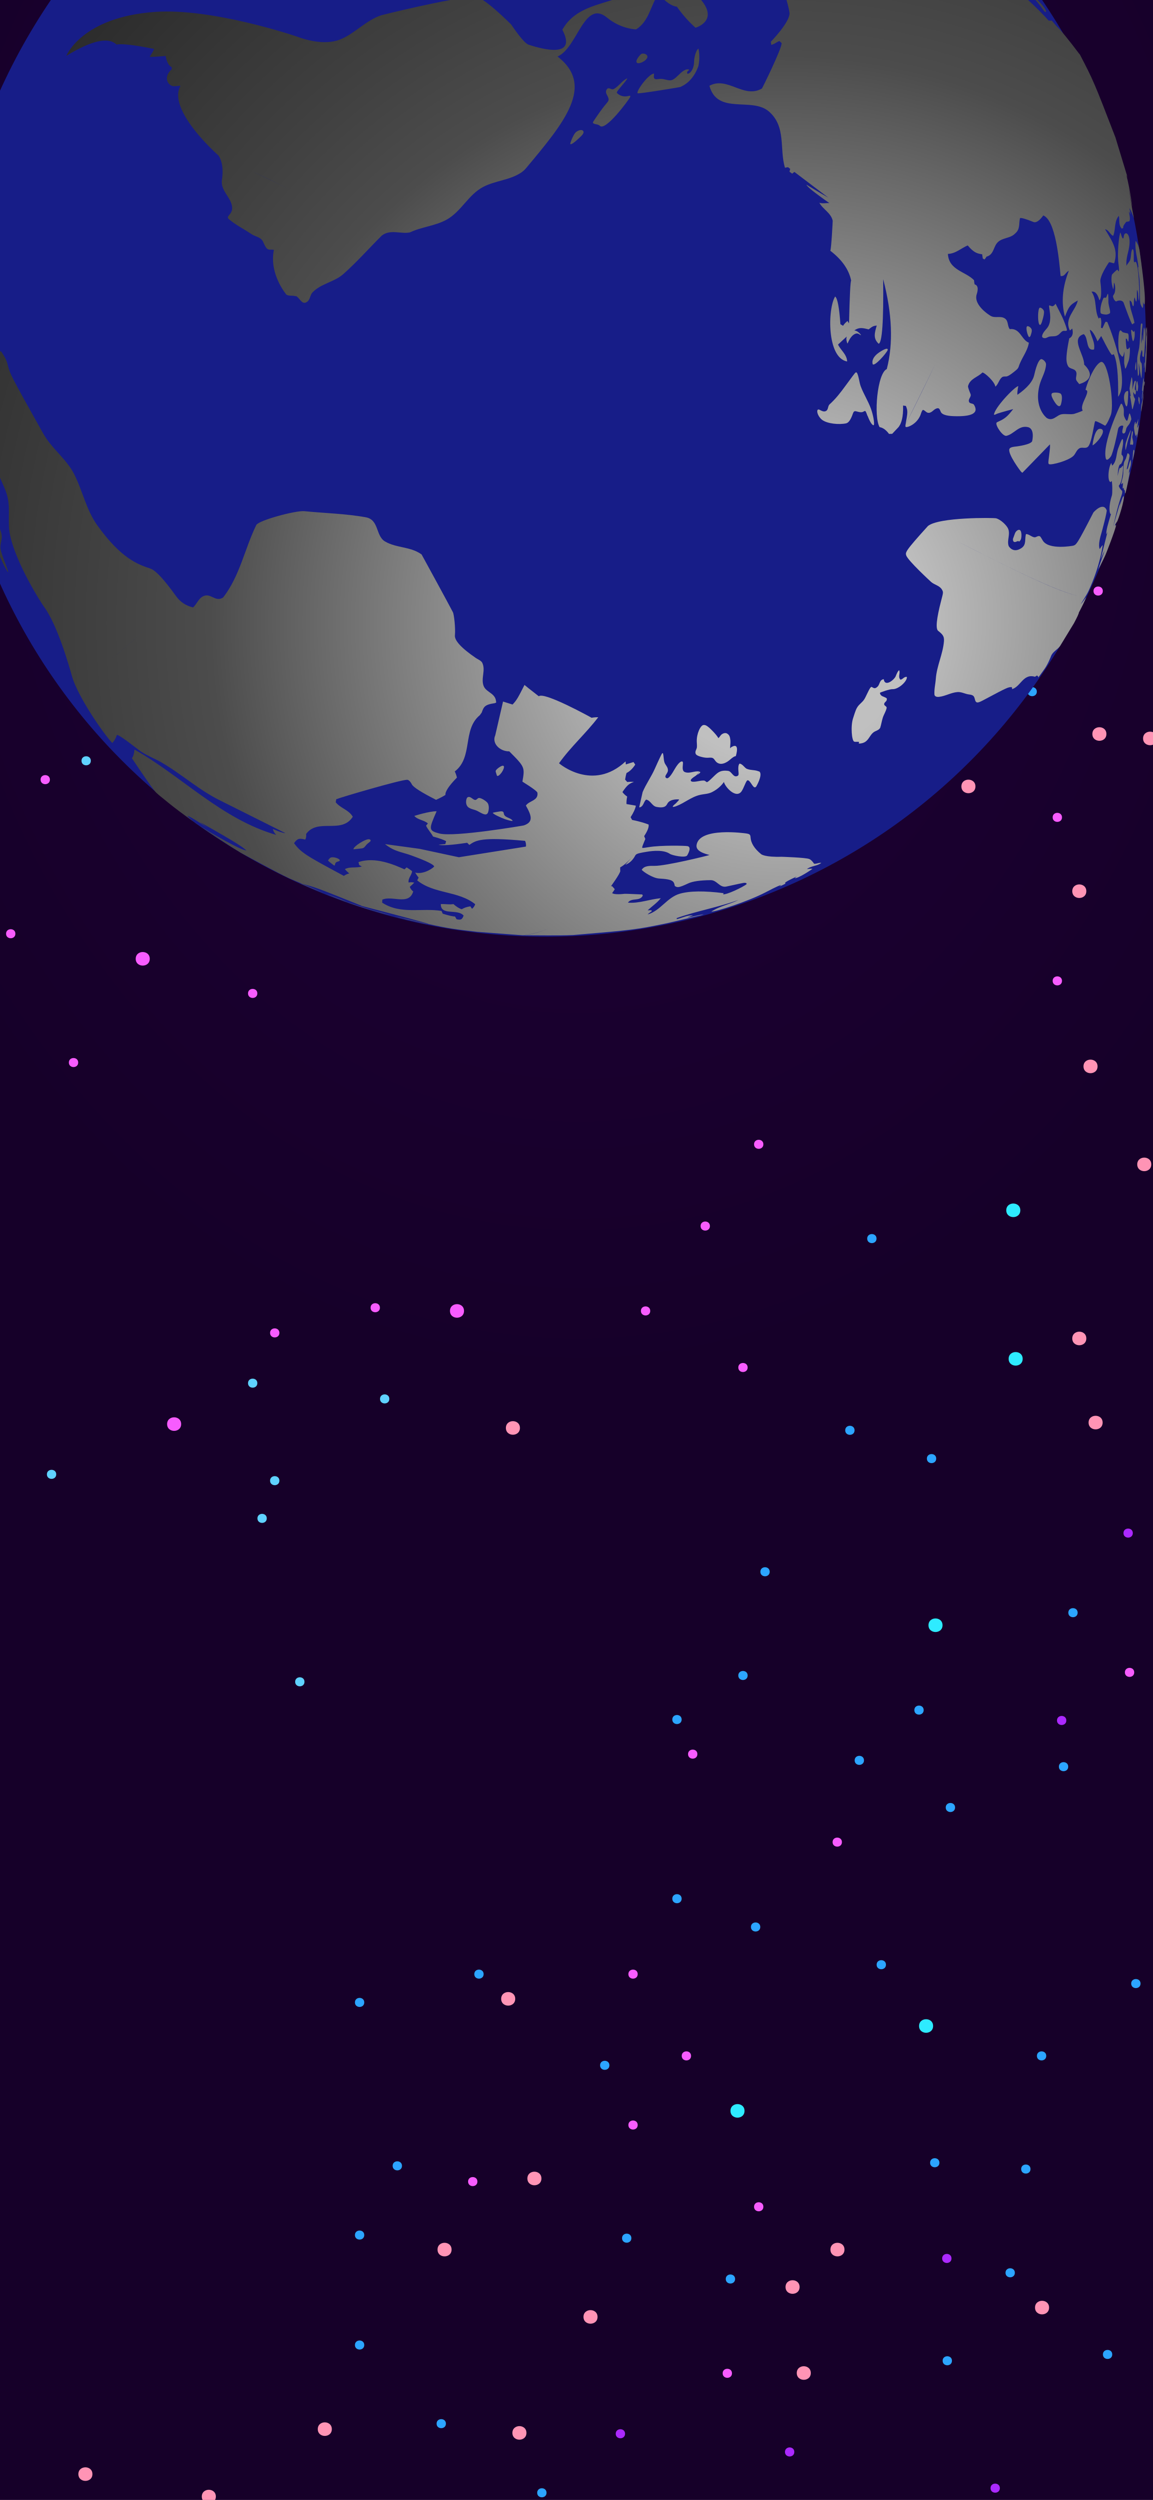 <svg width="393" height="852" viewBox="0 0 393 852" fill="none" xmlns="http://www.w3.org/2000/svg">
<g clip-path="url(#clip0_839_44336)">
<rect width="393" height="852" fill="url(#paint0_radial_839_44336)"/>
<path d="M363.459 586.352C363.459 584.295 360.278 584.295 360.278 586.352C360.278 588.409 363.459 588.409 363.459 586.352Z" fill="#AB29FF"/>
<path d="M386.117 522.494C386.117 520.437 382.936 520.437 382.936 522.494C382.936 524.55 386.117 524.55 386.117 522.494Z" fill="#AB29FF"/>
<path d="M324.315 769.7C324.315 767.643 321.133 767.643 321.133 769.7C321.133 771.756 324.315 771.756 324.315 769.7Z" fill="#AB29FF"/>
<path d="M340.802 847.987C340.802 845.93 337.62 845.93 337.62 847.987C337.62 850.044 340.802 850.044 340.802 847.987Z" fill="#AB29FF"/>
<path d="M213.053 829.445C213.053 827.388 209.871 827.388 209.871 829.445C209.871 831.502 213.053 831.502 213.053 829.445Z" fill="#AB29FF"/>
<path d="M270.74 835.647C270.74 833.59 267.559 833.59 267.559 835.647C267.559 837.704 270.74 837.704 270.74 835.647Z" fill="#AB29FF"/>
<path d="M353.4 235.725C353.4 233.669 350.218 233.669 350.218 235.725C350.218 237.782 353.4 237.782 353.4 235.725Z" fill="#2CA5FF"/>
<path d="M364.102 602.1C364.102 600.043 360.92 600.043 360.92 602.1C360.92 604.157 364.102 604.157 364.102 602.1Z" fill="#2CA5FF"/>
<path d="M367.316 549.618C367.316 547.561 364.134 547.561 364.134 549.618C364.134 551.675 367.316 551.675 367.316 549.618Z" fill="#2CA5FF"/>
<path d="M325.537 616.016C325.537 613.959 322.355 613.959 322.355 616.016C322.355 618.073 325.537 618.073 325.537 616.016Z" fill="#2CA5FF"/>
<path d="M388.752 676.017C388.752 673.961 385.57 673.961 385.57 676.017C385.57 678.074 388.752 678.074 388.752 676.017Z" fill="#2CA5FF"/>
<path d="M356.613 700.667C356.613 698.61 353.432 698.61 353.432 700.667C353.432 702.724 356.613 702.724 356.613 700.667Z" fill="#2CA5FF"/>
<path d="M345.912 774.585C345.912 772.528 342.73 772.528 342.73 774.585C342.73 776.642 345.912 776.642 345.912 774.585Z" fill="#2CA5FF"/>
<path d="M351.247 739.233C351.247 737.176 348.065 737.176 348.065 739.233C348.065 741.29 351.247 741.29 351.247 739.233Z" fill="#2CA5FF"/>
<path d="M320.201 737.08C320.201 735.024 317.02 735.024 317.02 737.08C317.02 739.137 320.201 739.137 320.201 737.08Z" fill="#2CA5FF"/>
<path d="M301.979 669.59C301.979 667.533 298.797 667.533 298.797 669.59C298.797 671.647 301.979 671.647 301.979 669.59Z" fill="#2CA5FF"/>
<path d="M294.491 599.947C294.491 597.89 291.31 597.89 291.31 599.947C291.31 602.003 294.491 602.003 294.491 599.947Z" fill="#2CA5FF"/>
<path d="M314.834 582.817C314.834 580.76 311.652 580.76 311.652 582.817C311.652 584.874 314.834 584.874 314.834 582.817Z" fill="#2CA5FF"/>
<path d="M259.14 656.735C259.14 654.678 255.958 654.678 255.958 656.735C255.958 658.792 259.14 658.792 259.14 656.735Z" fill="#2CA5FF"/>
<path d="M232.336 647.093C232.336 645.036 229.154 645.036 229.154 647.093C229.154 649.15 232.336 649.15 232.336 647.093Z" fill="#2CA5FF"/>
<path d="M232.336 586.031C232.336 583.974 229.154 583.974 229.154 586.031C229.154 588.087 232.336 588.087 232.336 586.031Z" fill="#2CA5FF"/>
<path d="M254.833 571.023C254.833 568.966 251.651 568.966 251.651 571.023C251.651 573.08 254.833 573.08 254.833 571.023Z" fill="#2CA5FF"/>
<path d="M262.354 535.671C262.354 533.614 259.172 533.614 259.172 535.671C259.172 537.728 262.354 537.728 262.354 535.671Z" fill="#2CA5FF"/>
<path d="M291.277 487.463C291.277 485.406 288.095 485.406 288.095 487.463C288.095 489.52 291.277 489.52 291.277 487.463Z" fill="#2CA5FF"/>
<path d="M319.109 497.105C319.109 495.048 315.927 495.048 315.927 497.105C315.927 499.162 319.109 499.162 319.109 497.105Z" fill="#2CA5FF"/>
<path d="M298.765 422.126C298.765 420.069 295.583 420.069 295.583 422.126C295.583 424.183 298.765 424.183 298.765 422.126Z" fill="#2CA5FF"/>
<path d="M250.558 776.707C250.558 774.65 247.376 774.65 247.376 776.707C247.376 778.764 250.558 778.764 250.558 776.707Z" fill="#2CA5FF"/>
<path d="M215.206 762.791C215.206 760.734 212.024 760.734 212.024 762.791C212.024 764.848 215.206 764.848 215.206 762.791Z" fill="#2CA5FF"/>
<path d="M207.718 703.881C207.718 701.824 204.537 701.824 204.537 703.881C204.537 705.938 207.718 705.938 207.718 703.881Z" fill="#2CA5FF"/>
<path d="M137.014 738.14C137.014 736.083 133.833 736.083 133.833 738.14C133.833 740.197 137.014 740.197 137.014 738.14Z" fill="#2CA5FF"/>
<path d="M164.846 672.803C164.846 670.746 161.664 670.746 161.664 672.803C161.664 674.859 164.846 674.859 164.846 672.803Z" fill="#2CA5FF"/>
<path d="M124.159 682.444C124.159 680.387 120.977 680.387 120.977 682.444C120.977 684.501 124.159 684.501 124.159 682.444Z" fill="#2CA5FF"/>
<path d="M324.476 804.569C324.476 802.512 321.294 802.512 321.294 804.569C321.294 806.626 324.476 806.626 324.476 804.569Z" fill="#2CA5FF"/>
<path d="M379.11 802.416C379.11 800.36 375.929 800.36 375.929 802.416C375.929 804.473 379.11 804.473 379.11 802.416Z" fill="#2CA5FF"/>
<path d="M186.282 849.563C186.282 847.506 183.1 847.506 183.1 849.563C183.1 851.62 186.282 851.62 186.282 849.563Z" fill="#2CA5FF"/>
<path d="M151.991 826.006C151.991 823.949 148.809 823.949 148.809 826.006C148.809 828.063 151.991 828.063 151.991 826.006Z" fill="#2CA5FF"/>
<path d="M124.159 799.203C124.159 797.147 120.977 797.147 120.977 799.203C120.977 801.26 124.159 801.26 124.159 799.203Z" fill="#2CA5FF"/>
<path d="M124.159 761.729C124.159 759.672 120.977 759.672 120.977 761.729C120.977 763.786 124.159 763.786 124.159 761.729Z" fill="#2CA5FF"/>
<path d="M347.776 412.485C347.776 409.4 342.987 409.4 342.987 412.485C342.987 415.571 347.776 415.571 347.776 412.485Z" fill="#2EEBFF"/>
<path d="M348.579 463.103C348.579 460.018 343.791 460.018 343.791 463.103C343.791 466.188 348.579 466.188 348.579 463.103Z" fill="#2EEBFF"/>
<path d="M321.262 553.894C321.262 550.808 316.473 550.808 316.473 553.894C316.473 556.979 321.262 556.979 321.262 553.894Z" fill="#2EEBFF"/>
<path d="M318.048 690.48C318.048 687.395 313.259 687.395 313.259 690.48C313.259 693.566 318.048 693.566 318.048 690.48Z" fill="#2EEBFF"/>
<path d="M253.772 719.405C253.772 716.32 248.983 716.32 248.983 719.405C248.983 722.49 253.772 722.49 253.772 719.405Z" fill="#2EEBFF"/>
<path d="M106.74 238.94C106.74 235.855 101.951 235.855 101.951 238.94C101.951 242.025 106.74 242.025 106.74 238.94Z" fill="#F75CFF"/>
<path d="M51.045 326.772C51.045 323.687 46.256 323.687 46.256 326.772C46.256 329.857 51.045 329.857 51.045 326.772Z" fill="#F75CFF"/>
<path d="M18.907 202.527C18.907 199.442 14.118 199.442 14.118 202.527C14.118 205.613 18.907 205.613 18.907 202.527Z" fill="#F75CFF"/>
<path d="M224.591 144.679C224.591 141.593 219.802 141.593 219.802 144.679C219.802 147.764 224.591 147.764 224.591 144.679Z" fill="#F75CFF"/>
<path d="M295.294 54.692C295.294 51.607 290.506 51.607 290.506 54.692C290.506 57.777 295.294 57.777 295.294 54.692Z" fill="#F75CFF"/>
<path d="M158.161 446.777C158.161 443.692 153.372 443.692 153.372 446.777C153.372 449.862 158.161 449.862 158.161 446.777Z" fill="#F75CFF"/>
<path d="M61.747 485.342C61.747 482.257 56.958 482.257 56.958 485.342C56.958 488.428 61.747 488.428 61.747 485.342Z" fill="#F75CFF"/>
<path d="M252.711 249.641C252.711 247.585 249.53 247.585 249.53 249.641C249.53 251.698 252.711 251.698 252.711 249.641Z" fill="#F75CFF"/>
<path d="M284.85 291.421C284.85 289.364 281.668 289.364 281.668 291.421C281.668 293.478 284.85 293.478 284.85 291.421Z" fill="#F75CFF"/>
<path d="M309.467 190.732C309.467 188.675 306.286 188.675 306.286 190.732C306.286 192.789 309.467 192.789 309.467 190.732Z" fill="#F75CFF"/>
<path d="M375.897 201.434C375.897 199.378 372.715 199.378 372.715 201.434C372.715 203.491 375.897 203.491 375.897 201.434Z" fill="#F75CFF"/>
<path d="M361.981 278.566C361.981 276.509 358.799 276.509 358.799 278.566C358.799 280.623 361.981 280.623 361.981 278.566Z" fill="#F75CFF"/>
<path d="M338.392 247.52C338.392 245.463 335.21 245.463 335.21 247.52C335.21 249.577 338.392 249.577 338.392 247.52Z" fill="#F75CFF"/>
<path d="M361.981 334.292C361.981 332.235 358.799 332.235 358.799 334.292C358.799 336.349 361.981 336.349 361.981 334.292Z" fill="#F75CFF"/>
<path d="M386.599 569.962C386.599 567.905 383.417 567.905 383.417 569.962C383.417 572.019 386.599 572.019 386.599 569.962Z" fill="#F75CFF"/>
<path d="M254.833 466.059C254.833 464.002 251.651 464.002 251.651 466.059C251.651 468.116 254.833 468.116 254.833 466.059Z" fill="#F75CFF"/>
<path d="M241.977 417.852C241.977 415.796 238.795 415.796 238.795 417.852C238.795 419.909 241.977 419.909 241.977 417.852Z" fill="#F75CFF"/>
<path d="M260.199 389.989C260.199 387.932 257.018 387.932 257.018 389.989C257.018 392.045 260.199 392.045 260.199 389.989Z" fill="#F75CFF"/>
<path d="M221.633 446.776C221.633 444.719 218.452 444.719 218.452 446.776C218.452 448.833 221.633 448.833 221.633 446.776Z" fill="#F75CFF"/>
<path d="M237.703 597.826C237.703 595.769 234.521 595.769 234.521 597.826C234.521 599.882 237.703 599.882 237.703 597.826Z" fill="#F75CFF"/>
<path d="M286.971 627.81C286.971 625.754 283.789 625.754 283.789 627.81C283.789 629.867 286.971 629.867 286.971 627.81Z" fill="#F75CFF"/>
<path d="M217.36 672.804C217.36 670.747 214.178 670.747 214.178 672.804C214.178 674.861 217.36 674.861 217.36 672.804Z" fill="#F75CFF"/>
<path d="M217.359 724.225C217.359 722.168 214.178 722.168 214.178 724.225C214.178 726.282 217.359 726.282 217.359 724.225Z" fill="#F75CFF"/>
<path d="M235.55 700.667C235.55 698.61 232.368 698.61 232.368 700.667C232.368 702.724 235.55 702.724 235.55 700.667Z" fill="#F75CFF"/>
<path d="M260.199 752.088C260.199 750.031 257.018 750.031 257.018 752.088C257.018 754.145 260.199 754.145 260.199 752.088Z" fill="#F75CFF"/>
<path d="M249.498 808.844C249.498 806.787 246.316 806.787 246.316 808.844C246.316 810.9 249.498 810.9 249.498 808.844Z" fill="#F75CFF"/>
<path d="M162.725 743.507C162.725 741.45 159.543 741.45 159.543 743.507C159.543 745.564 162.725 745.564 162.725 743.507Z" fill="#F75CFF"/>
<path d="M70.585 268.924C70.585 266.867 67.403 266.867 67.403 268.924C67.403 270.981 70.585 270.981 70.585 268.924Z" fill="#F75CFF"/>
<path d="M123.066 305.369C123.066 303.312 119.885 303.312 119.885 305.369C119.885 307.425 123.066 307.425 123.066 305.369Z" fill="#F75CFF"/>
<path d="M87.714 338.567C87.714 336.51 84.533 336.51 84.533 338.567C84.533 340.624 87.714 340.624 87.714 338.567Z" fill="#F75CFF"/>
<path d="M129.494 445.684C129.494 443.627 126.312 443.627 126.312 445.684C126.312 447.741 129.494 447.741 129.494 445.684Z" fill="#F75CFF"/>
<path d="M95.234 454.264C95.234 452.208 92.053 452.208 92.053 454.264C92.053 456.321 95.234 456.321 95.234 454.264Z" fill="#F75CFF"/>
<path d="M17.01 265.711C17.01 263.654 13.829 263.654 13.829 265.711C13.829 267.768 17.01 267.768 17.01 265.711Z" fill="#F75CFF"/>
<path d="M26.652 362.125C26.652 360.068 23.47 360.068 23.47 362.125C23.47 364.182 26.652 364.182 26.652 362.125Z" fill="#F75CFF"/>
<path d="M5.248 318.224C5.248 316.167 2.066 316.167 2.066 318.224C2.066 320.281 5.248 320.281 5.248 318.224Z" fill="#F75CFF"/>
<path d="M68.431 228.237C68.431 226.18 65.249 226.18 65.249 228.237C65.249 230.294 68.431 230.294 68.431 228.237Z" fill="#F75CFF"/>
<path d="M89.867 189.671C89.867 187.614 86.686 187.614 86.686 189.671C86.686 191.728 89.867 191.728 89.867 189.671Z" fill="#F75CFF"/>
<path d="M40.6 183.243C40.6 181.186 37.418 181.186 37.418 183.243C37.418 185.3 40.6 185.3 40.6 183.243Z" fill="#F75CFF"/>
<path d="M100.569 154.319C100.569 152.262 97.388 152.262 97.388 154.319C97.388 156.376 100.569 156.376 100.569 154.319Z" fill="#F75CFF"/>
<path d="M331.964 63.24C331.964 61.183 328.782 61.183 328.782 63.24C328.782 65.297 331.964 65.297 331.964 63.24Z" fill="#F75CFF"/>
<path d="M355.553 77.188C355.553 75.131 352.372 75.131 352.372 77.188C352.372 79.245 355.553 79.245 355.553 77.188Z" fill="#F75CFF"/>
<path d="M73.798 276.444C73.798 274.387 70.617 274.387 70.617 276.444C70.617 278.501 73.798 278.501 73.798 276.444Z" fill="#5FD2FF"/>
<path d="M106.997 286.086C106.997 284.029 103.815 284.029 103.815 286.086C103.815 288.143 106.997 288.143 106.997 286.086Z" fill="#5FD2FF"/>
<path d="M68.431 201.434C68.431 199.378 65.249 199.378 65.249 201.434C65.249 203.491 68.431 203.491 68.431 201.434Z" fill="#5FD2FF"/>
<path d="M30.959 259.283C30.959 257.226 27.777 257.226 27.777 259.283C27.777 261.34 30.959 261.34 30.959 259.283Z" fill="#5FD2FF"/>
<path d="M19.164 502.472C19.164 500.415 15.982 500.415 15.982 502.472C15.982 504.528 19.164 504.528 19.164 502.472Z" fill="#5FD2FF"/>
<path d="M90.928 517.479C90.928 515.422 87.747 515.422 87.747 517.479C87.747 519.536 90.928 519.536 90.928 517.479Z" fill="#5FD2FF"/>
<path d="M103.783 573.175C103.783 571.118 100.602 571.118 100.602 573.175C100.602 575.231 103.783 575.231 103.783 573.175Z" fill="#5FD2FF"/>
<path d="M95.234 504.625C95.234 502.568 92.053 502.568 92.053 504.625C92.053 506.682 95.234 506.682 95.234 504.625Z" fill="#5FD2FF"/>
<path d="M87.714 471.394C87.714 469.337 84.533 469.337 84.533 471.394C84.533 473.451 87.714 473.451 87.714 471.394Z" fill="#5FD2FF"/>
<path d="M132.708 476.761C132.708 474.704 129.526 474.704 129.526 476.761C129.526 478.818 132.708 478.818 132.708 476.761Z" fill="#5FD2FF"/>
<path d="M244.13 308.582C244.13 306.526 240.949 306.526 240.949 308.582C240.949 310.639 244.13 310.639 244.13 308.582Z" fill="#5FD2FF"/>
<path d="M375.832 484.828C375.832 481.742 371.043 481.742 371.043 484.828C371.043 487.913 375.832 487.913 375.832 484.828Z" fill="#FF94B5"/>
<path d="M392.416 396.834C392.416 393.749 387.627 393.749 387.627 396.834C387.627 399.92 392.416 399.92 392.416 396.834Z" fill="#FF94B5"/>
<path d="M332.478 268.024C332.478 264.939 327.689 264.939 327.689 268.024C327.689 271.11 332.478 271.11 332.478 268.024Z" fill="#FF94B5"/>
<path d="M377.119 250.155C377.119 247.07 372.33 247.07 372.33 250.155C372.33 253.24 377.119 253.24 377.119 250.155Z" fill="#FF94B5"/>
<path d="M276.365 808.747C276.365 805.662 271.576 805.662 271.576 808.747C271.576 811.832 276.365 811.832 276.365 808.747Z" fill="#FF94B5"/>
<path d="M287.838 766.68C287.838 763.595 283.05 763.595 283.05 766.68C283.05 769.765 287.838 769.765 287.838 766.68Z" fill="#FF94B5"/>
<path d="M272.541 779.438C272.541 776.353 267.752 776.353 267.752 779.438C267.752 782.523 272.541 782.523 272.541 779.438Z" fill="#FF94B5"/>
<path d="M203.669 789.625C203.669 786.539 198.88 786.539 198.88 789.625C198.88 792.71 203.669 792.71 203.669 789.625Z" fill="#FF94B5"/>
<path d="M184.546 742.447C184.546 739.362 179.757 739.362 179.757 742.447C179.757 745.532 184.546 745.532 184.546 742.447Z" fill="#FF94B5"/>
<path d="M175.612 681.223C175.612 678.137 170.824 678.137 170.824 681.223C170.824 684.308 175.612 684.308 175.612 681.223Z" fill="#FF94B5"/>
<path d="M153.919 766.679C153.919 763.593 149.13 763.593 149.13 766.679C149.13 769.764 153.919 769.764 153.919 766.679Z" fill="#FF94B5"/>
<path d="M179.437 829.156C179.437 826.071 174.648 826.071 174.648 829.156C174.648 832.241 179.437 832.241 179.437 829.156Z" fill="#FF94B5"/>
<path d="M113.103 827.871C113.103 824.786 108.314 824.786 108.314 827.871C108.314 830.956 113.103 830.956 113.103 827.871Z" fill="#FF94B5"/>
<path d="M73.574 850.849C73.574 847.764 68.785 847.764 68.785 850.849C68.785 853.934 73.574 853.934 73.574 850.849Z" fill="#FF94B5"/>
<path d="M31.505 843.199C31.505 840.114 26.716 840.114 26.716 843.199C26.716 846.284 31.505 846.284 31.505 843.199Z" fill="#FF94B5"/>
<path d="M357.578 786.444C357.578 783.359 352.789 783.359 352.789 786.444C352.789 789.53 357.578 789.53 357.578 786.444Z" fill="#FF94B5"/>
<path d="M370.272 456.161C370.272 453.075 365.484 453.075 365.484 456.161C365.484 459.246 370.272 459.246 370.272 456.161Z" fill="#FF94B5"/>
<path d="M374.097 363.441C374.097 360.356 369.309 360.356 369.309 363.441C369.309 366.527 374.097 366.527 374.097 363.441Z" fill="#FF94B5"/>
<path d="M370.272 303.729C370.272 300.643 365.484 300.643 365.484 303.729C365.484 306.814 370.272 306.814 370.272 303.729Z" fill="#FF94B5"/>
<path d="M394.408 251.667C394.408 248.581 389.62 248.581 389.62 251.667C389.62 254.752 394.408 254.752 394.408 251.667Z" fill="#FF94B5"/>
<path d="M177.219 486.659C177.219 483.573 172.431 483.573 172.431 486.659C172.431 489.744 177.219 489.744 177.219 486.659Z" fill="#FF94B5"/>
<g clip-path="url(#clip1_839_44336)" filter="url(#filter0_dd_839_44336)">
<path d="M79.894 289.331C-16.434 230.599 -46.914 104.89 11.819 8.562C70.552 -87.767 196.26 -118.246 292.589 -59.513C388.917 -0.781 419.397 124.928 360.664 221.256C301.931 317.585 176.223 348.064 79.894 289.331Z" fill="#171D88"/>
<g style="mix-blend-mode:color-dodge">
<path d="M387.69 133.288C387.69 133.288 387.769 133.159 387.796 133.018C387.889 132.543 387.943 131.808 387.938 131.687C387.933 131.565 387.704 130.067 387.704 130.067C387.696 129.983 387.674 129.891 387.628 129.902C387.628 129.902 387.138 130.253 387.253 132.293C387.317 133.416 387.571 133.452 387.696 133.312L387.69 133.288Z" fill="url(#paint1_radial_839_44336)"/>
<path d="M390.018 131.537C390.018 131.537 390.062 131.465 390.074 131.413C390.137 131.117 390.202 130.428 390.206 130.292C390.219 130.142 390.142 129.977 390.11 129.997C390.055 130.023 389.978 130.311 389.962 130.596C389.958 130.732 389.964 131.464 390.018 131.537Z" fill="url(#paint2_radial_839_44336)"/>
<path d="M389.328 136.867C389.226 137.186 389.148 137.519 389.094 137.866C389.094 137.866 389.012 138.388 388.96 139.184C388.96 139.184 388.899 140.092 388.915 140.259C388.915 140.259 388.942 140.203 388.997 140.092C388.997 140.092 389.636 136.976 389.82 133.897L389.534 135.496C389.45 135.957 389.479 136.427 389.32 136.882L389.328 136.867Z" fill="url(#paint3_radial_839_44336)"/>
<path d="M389.438 133.232C389.438 133.232 389.456 133.203 389.464 133.188C389.487 133.281 389.484 133.318 389.308 134.511C389.25 134.929 389.174 135.473 389.14 135.788C389.143 135.848 389.136 135.923 389.148 135.969C389.183 135.912 389.206 135.808 389.227 135.742C390.026 132.428 389.904 129.399 389.801 128.824C389.627 129.014 389.259 132.847 389.283 133.098C389.341 133.133 389.375 133.173 389.409 133.214L389.438 133.232Z" fill="url(#paint4_radial_839_44336)"/>
<path d="M387.995 136.212C387.995 136.212 387.997 136.371 388.014 136.44C388.038 136.593 388.095 136.726 388.129 136.865C388.19 137.119 388.206 137.384 388.268 137.639C388.292 137.792 388.321 137.809 388.335 137.818C388.335 137.818 388.367 137.798 388.388 137.732C388.543 137.058 388.42 135.644 388.369 135.534C388.305 135.574 388.208 135.442 388.078 135.14C388.025 135.226 388.032 136.215 388.032 136.215L387.995 136.212Z" fill="url(#paint5_radial_839_44336)"/>
<path d="M387.112 126.161C387.112 126.161 387.182 126.046 387.188 125.971C387.265 125.683 387.291 125.383 387.291 125.383C387.363 124.521 387.262 123.396 387.216 123.309C387.216 123.309 387.216 123.309 387.202 123.3C387.132 123.415 386.873 124.971 386.931 125.715C386.96 125.989 387.005 126.272 387.121 126.146L387.112 126.161Z" fill="url(#paint6_radial_839_44336)"/>
<path d="M383.507 125.676C383.507 125.676 383.687 125.608 383.857 125.2C383.892 125.143 383.916 125.039 383.951 124.982C384.203 124.308 384.442 123.627 384.695 122.954C384.992 122.111 385.297 119.027 385.039 118.416C385.024 118.408 384.995 118.39 384.981 118.381C384.801 118.547 384.779 118.81 384.527 118.932C384.151 119.097 384.074 118.932 384.009 118.813C383.907 118.593 383.692 116.296 383.725 115.725C383.73 115.491 383.747 115.463 383.823 115.371C384.352 115.536 384.169 116.192 384.562 116.452C384.703 116.124 384.815 114.164 384.518 113.746C384.484 113.706 384.429 113.633 384.378 113.621C383.98 113.497 383.556 113.515 383.162 113.353C383.001 113.294 382.834 113.31 382.69 113.223C382.432 113.065 382.298 112.767 382.008 112.63C381.965 112.603 381.89 112.597 381.844 112.608C381.099 112.765 380.993 118.235 381.434 120C381.529 120.393 382.493 121.946 382.759 121.478C383.051 120.966 383.078 120.372 383.261 119.814C383.315 121.147 383.106 122.458 383.175 123.799C383.175 123.799 383.467 125.613 383.53 125.671L383.507 125.676Z" fill="url(#paint7_radial_839_44336)"/>
<path d="M390.718 114.237C390.44 116.471 390.773 118.702 390.564 120.919C390.543 119.317 390.516 118.467 390.484 118.369L390.249 126.281C390.251 126.439 390.246 126.673 390.348 126.991C390.397 126.942 390.43 126.824 390.436 126.749C390.638 125.159 391.241 114.123 390.877 111.458C390.449 112.419 390.834 113.402 390.738 114.367C390.726 114.321 390.715 114.275 390.704 114.229L390.718 114.237Z" fill="url(#paint8_radial_839_44336)"/>
<path d="M378.319 106.697C378.319 106.697 378.354 106.64 378.362 106.625C378.386 106.522 378.399 106.372 378.369 106.098C378.244 104.978 377.79 103.913 377.796 102.774C377.789 100.879 377.784 100.305 377.618 100.125L377.572 100.136C377.488 100.242 377.45 100.337 377.311 100.726C377.102 101.327 377.067 101.384 376.934 101.441C376.691 101.549 376.43 101.331 376.195 101.522C376.123 101.577 375.915 101.982 375.774 102.408C374.765 105.063 375.138 106.649 375.152 106.657C375.302 107.123 376.948 107.201 376.948 107.201C377.626 107.22 378.295 106.801 378.339 106.729L378.319 106.697Z" fill="url(#paint9_radial_839_44336)"/>
<path d="M386.338 116.156C386.338 116.156 386.443 115.984 386.525 115.719C386.96 114.231 386.731 112.831 386.642 112.718C386.642 112.718 386.628 112.709 386.619 112.723C386.54 112.852 386.519 113.017 386.382 113.111C386.279 113.087 386.256 113.093 386.076 112.806C385.962 112.638 385.668 112.183 385.588 112.508C385.454 113.018 385.804 114.964 385.846 115.186C386.024 116.122 386.157 116.42 386.343 116.179L386.338 116.156Z" fill="url(#paint10_radial_839_44336)"/>
<path d="M374.808 187.042C374.277 185.556 375.039 182.948 375.45 181.564C375.485 181.507 377.413 174.371 377.212 173.893C375.987 170.862 372.699 174.608 372.678 174.675C367.084 185.563 366.89 185.622 365.812 185.969C365.734 186 357.399 187.556 355.424 184.205C354.618 182.846 354.575 182.82 354.399 182.753C353.697 182.482 353.19 183.217 352.528 183.108C351.508 182.94 350.776 182.04 349.715 182.004C349.191 183.575 349.952 185.556 348.222 186.746C345.266 188.785 343.814 186.127 343.803 186.08C343.139 184.1 344.48 182.062 343.574 180.092C343.077 179.001 341.098 177.046 339.495 176.639C338.726 176.446 319.978 176.183 316.276 179.283C346.14 194.813 360.053 201.326 367.449 203.118C360.922 201.58 349.35 196.494 316.276 179.283C308.457 187.909 308.564 188.25 308.891 189.296C309.424 191.039 317.263 198.241 317.341 198.308C318.49 199.363 320.303 199.523 321.125 201.049C321.541 201.854 321.529 201.906 320.773 204.793C319.201 210.86 318.863 214.257 319.757 214.987C321.142 216.107 321.891 216.721 321.745 218.542C321.391 222.935 319.289 226.932 318.972 231.328C318.844 233.121 318.384 234.909 318.504 236.715C318.501 236.753 318.575 237.664 320.076 237.496C322.255 237.249 324.162 236.029 326.349 235.865C327.754 235.757 328.957 236.53 330.303 236.681C331.865 236.865 332.046 237.31 332.315 238.42C332.699 239.954 333.49 239.53 335.829 238.277C343.478 234.196 343.613 234.2 344.793 234.171C344.862 234.252 344.936 234.356 344.996 234.452C344.978 234.579 344.942 234.734 344.924 234.861C347.885 234.106 348.737 229.446 352.772 230.646C352.987 230.52 353.274 230.34 353.474 230.206C353.614 230.331 353.794 230.52 353.926 230.659C353.888 230.754 353.855 230.872 353.84 230.962C354.463 230.199 356.091 227.883 356.109 227.854C357.199 226.293 358.083 224.035 358.247 223.604C358.838 222.054 360.484 221.422 361.364 220.108C362.583 218.27 365.121 214.107 366.056 212.412C367.179 210.312 367.736 209.096 367.729 208.764C368.953 206.477 369.785 204.745 370.226 203.57C370.226 203.57 370.284 203.507 370.264 203.475C370.25 203.466 370.256 203.489 370.247 203.504C370.229 203.532 370.203 203.576 370.171 203.596C369.288 204.829 368.681 205.609 368.352 205.933C368.407 205.822 368.884 205.05 369.785 203.616C370.327 202.726 370.543 202.404 371.082 201.295C374.951 192.979 375.858 185.87 375.864 185.795C375.657 185.919 375.326 186.354 374.871 187.1L374.808 187.042Z" fill="url(#paint11_radial_839_44336)"/>
<path d="M359.86 137.552C360.678 138.602 361.265 138.704 361.597 137.902C361.614 137.873 362.374 135.303 361.637 134.282C361.203 133.702 359.164 133.72 358.706 133.953C357.58 134.507 359.84 137.52 359.86 137.552Z" fill="url(#paint12_radial_839_44336)"/>
<path d="M381.66 172.509C381.757 171.899 381.891 171.291 382.019 170.66C381.421 172.482 379.7 178.503 379.422 179.476C380.374 175.329 381.133 172.05 382.293 168.759C382.56 167.996 382.534 167.685 382.49 167.304C382.289 167.181 381.465 166.304 381.326 165.53C382.722 164.274 382.844 158.873 382.812 158.636C382.435 158.899 382.261 159.345 381.836 159.558C381.787 159.509 381.747 159.445 381.699 159.396C381.455 159.956 381.356 160.152 380.946 162.246C381.132 158.322 381.73 158.213 382.106 158.147C383.405 155.886 382.637 155.241 382.27 154.938C382.207 153.167 383.128 151.463 382.705 149.669C382.645 149.672 382.546 149.671 382.477 149.688C382.244 150.038 382.081 150.273 381.122 152.879C380.425 154.798 380.703 157.055 379.14 158.682C378.978 158.453 378.875 158.147 378.832 157.766C377.826 158.866 377.313 164.068 378.532 164.299C378.654 164.196 378.81 164.036 378.918 163.924C379.15 164.48 379.211 168.16 378.995 168.836C377.677 172.937 378.256 175.023 378.54 175.236C378.59 175.187 378.662 175.133 378.712 175.084C377.551 178.926 377.025 180.693 377.078 182.124C377.199 181.948 377.342 181.648 377.509 181.224C377.509 181.224 375.27 190.161 375.149 190.618C376.058 188.514 376.114 188.39 376.503 187.623C375.862 189.773 374.984 191.857 374.32 194.013C375.414 192.218 376.871 188.989 376.874 188.952C376.918 188.88 380.078 180.92 380.42 179.001C380.299 179.006 380.12 179.074 380.015 179.148C380.113 178.794 380.184 178.483 380.749 177.784C381.144 177.296 383.41 170.189 383.029 169.07C382.692 169.298 382.597 169.358 381.663 172.472L381.66 172.509Z" fill="url(#paint13_radial_839_44336)"/>
<path d="M386.849 135.927C386.736 135.661 386.559 135.435 386.468 135.163C386.35 134.776 386.339 134.729 386.214 133.61C386.357 133.795 386.554 134.053 386.688 134.253C386.771 134.343 386.822 134.453 386.937 134.523C387.001 134.483 387.329 133.816 387.048 132.759C387.004 132.831 386.96 132.903 386.916 132.974C386.902 132.966 386.859 132.939 386.845 132.931C386.668 131.799 387.18 130.732 387.206 129.625C387.055 129.711 387.134 129.936 386.969 130.013C386.866 129.858 386.801 129.772 386.772 129.755C386.743 129.737 386.476 130.736 385.969 132.751C386.017 131.736 386.122 129.043 385.731 128.588C385.731 128.588 385.693 128.585 385.684 128.599C385.684 128.599 385.035 131.926 385.011 132.384C385.004 132.59 385.136 133.471 385.408 135.029C385.408 135.029 385.295 135.019 385.178 134.889C385.178 134.889 385.149 134.871 385.153 134.834C385.307 135.571 385.523 136.865 385.8 138.714C385.885 139.318 385.882 139.355 385.962 139.483C386.027 139.418 386.083 139.327 386.128 139.21C386.128 139.21 386.886 136.383 386.892 136.051C386.909 136.023 386.898 135.976 386.878 135.945L386.849 135.927Z" fill="url(#paint14_radial_839_44336)"/>
<path d="M351.791 150.398C351.218 151.565 346.619 152.129 346.573 152.141C345.453 152.265 344.296 152.387 344.055 153.008C343.405 154.72 347.877 160.597 347.926 160.647C348.077 160.818 348.286 161.024 348.482 161.124L357.869 151.445C357.921 151.91 357.966 152.351 357.527 155.786C357.326 157.279 357.231 158.048 357.559 158.189C358.415 158.593 364.556 156.921 366.036 155.203C366.682 154.435 366.975 153.373 367.89 152.808C368.855 152.195 370.206 153.177 371.028 152.023C371.779 150.985 372.334 148.073 372.738 145.956C373.146 143.801 373.154 143.787 373.335 143.523C373.692 143.583 374.058 143.629 376.675 145.087C377.391 144.558 378.361 142.096 378.648 141.366C379.916 137.51 377.619 122.283 375.171 123.391C372.746 124.493 370.128 131.759 370.019 132.874C370.643 133.078 371.055 133.211 369.641 136.209C368.446 138.75 368.801 139.459 369.04 139.939C368.388 140.33 366.108 141.066 366.093 141.058C364.719 141.342 363.317 140.96 361.925 141.175C360.175 141.428 358.939 143.747 356.805 142.465C356.762 142.439 352.293 139.044 354.342 131.194C354.961 128.854 356.398 126.756 356.54 124.262C356.602 123.158 355.213 122.271 354.863 122.393C354.314 122.55 353.452 123.64 352.502 127.847C352.02 129.995 350.122 132.225 346.808 134.538C346.697 134.116 346.791 133.123 347.089 131.558C345.531 132.046 338.89 139.125 338.802 141.336C338.994 141.388 339.247 141.318 339.559 141.128C339.872 140.938 341.802 140.369 345.348 139.419C343.331 142.049 342.429 142.721 340.366 143.649C339.958 143.834 339.669 143.953 339.63 144.146C339.352 145.217 341.85 148.808 343.043 148.531C345.642 147.949 347.213 144.889 350.311 145.557C352.863 146.088 351.817 150.355 351.791 150.398Z" fill="url(#paint15_radial_839_44336)"/>
<path d="M390.153 123.465C390.02 123.522 389.937 124.338 389.946 125.033C389.942 125.168 389.943 125.425 389.983 125.489C390.001 125.46 390.018 125.431 390.013 125.408C390.067 125.126 390.251 123.564 390.145 123.48L390.153 123.465Z" fill="url(#paint16_radial_839_44336)"/>
<path d="M345.965 181.727L345.268 183.645C345.268 183.645 345.197 184.213 345.443 184.52C345.6 184.715 345.788 184.731 345.946 184.729C346.301 184.728 346.571 184.479 346.9 184.424C347.114 184.397 347.243 184.476 347.329 184.528C347.358 184.546 347.387 184.563 347.418 184.543C347.418 184.543 347.693 184.415 347.989 183.769C348.295 182.911 348.357 179.935 346.898 180.681C346.582 180.843 346.159 181.215 345.97 181.75L345.965 181.727Z" fill="url(#paint17_radial_839_44336)"/>
<path d="M372.383 151.707C372.383 151.707 372.38 151.744 372.385 151.767C372.763 151.762 374.929 149.793 375.747 147.869C376.434 146.161 375.088 146.01 374.582 146.194C372.902 146.785 372.395 151.655 372.397 151.716L372.383 151.707Z" fill="url(#paint18_radial_839_44336)"/>
<path d="M387.76 144.577C387.871 143.975 388.031 142.969 388.006 142.718C387.954 142.805 387.939 142.894 387.933 142.969C387.713 143.879 387.2 144.59 387.2 144.59C386.971 144.352 387.213 143.987 386.975 143.764C386.785 143.785 386.514 145.393 386.519 145.514C386.483 146.122 386.87 148.427 387.143 148.593C387.337 148.436 387.261 148.173 387.375 147.986C387.6 148.36 387.332 148.767 387.473 149.149C387.473 149.149 387.495 149.103 387.538 149.011C387.916 147.39 388.191 145.096 388.179 144.793C387.909 145.042 387.958 145.446 387.769 145.725C387.628 145.698 387.638 145.487 387.803 144.603L387.76 144.577Z" fill="url(#paint19_radial_839_44336)"/>
<path d="M384.56 133.705C384.532 133.234 384.522 133.09 383.899 133.4C383.364 133.664 382.951 134.89 383.172 136.305C383.308 137.116 383.748 138.881 384.112 138.414C384.147 138.357 384.185 138.262 384.206 138.195C384.487 137.185 384.565 133.924 384.552 133.719L384.56 133.705Z" fill="url(#paint20_radial_839_44336)"/>
<path d="M383.648 153.356C383.648 153.356 383.685 153.359 383.694 153.345C383.72 153.302 383.747 153.259 383.735 153.212C383.753 153.184 383.765 153.132 383.777 153.08C383.996 152.268 384.135 151.427 384.339 150.607C384.586 149.654 384.927 148.739 385.173 147.786C385.351 147.107 385.432 146.683 385.43 146.525C385.241 146.705 384.21 149.268 383.808 150.736C383.604 151.458 383.535 151.83 383.621 153.044C383.635 153.151 383.634 153.249 383.662 153.365L383.648 153.356Z" fill="url(#paint21_radial_839_44336)"/>
<path d="M385.956 146.825C385.956 146.825 385.933 146.831 385.91 146.837C385.781 147.112 385.332 150.109 385.228 150.991C385.188 151.38 385.21 151.472 385.331 151.565C385.489 151.661 385.557 151.388 385.701 151.476C385.772 151.519 385.818 151.606 385.916 151.607C385.916 151.607 385.93 151.616 385.945 151.624C385.945 151.624 386.005 151.622 386.078 151.568C386.191 151.479 386.197 151.404 386.242 151.234C386.251 151.122 386.272 150.958 386.259 150.753C386.21 149.994 385.831 149.29 385.978 148.533C386.164 147.582 386.23 147.248 385.944 146.877L385.956 146.825Z" fill="url(#paint22_radial_839_44336)"/>
<path d="M386.166 154.556C385.98 156.767 385.994 156.776 386.02 156.831C386.055 156.773 386.075 156.707 386.096 156.641C386.105 156.627 386.592 154.6 386.646 153.963C386.7 153.228 386.4 153.301 386.4 153.301C386.272 153.38 386.214 153.896 386.151 154.548L386.166 154.556Z" fill="url(#paint23_radial_839_44336)"/>
<path d="M384.718 158.676C384.486 159.539 384.413 159.79 384.163 159.972C384.135 159.955 384.106 159.937 384.086 159.906C384.088 159.611 384.142 159.329 384.35 158.471C384.923 156.142 385 155.499 384.998 155.341C384.988 154.744 384.497 154.385 384.297 154.52C384.297 154.52 384.147 155.025 383.845 156.036C383.691 156.612 383.244 157.088 383.118 157.681C382.814 159.15 382.973 160.665 382.781 162.143C382.65 163.068 382.269 163.919 382.19 164.856C382.184 164.93 382.192 165.014 382.209 165.084C382.209 165.084 382.375 164.929 382.708 164.62C382.708 164.62 382.751 164.646 382.783 164.626C382.785 164.785 382.764 164.949 382.742 165.113C382.612 166.393 382.632 166.425 382.724 166.5C382.823 166.403 382.864 166.271 382.988 166.228C383.107 166.518 382.952 166.935 383.354 167.082C383.467 167.446 383.357 167.852 383.502 168.196C383.537 168.139 383.598 168.038 383.633 167.981C384.067 166.591 385.095 161.19 385.085 160.593C384.902 160.797 384.885 161.082 384.774 161.329C384.702 160.833 385.053 159.806 385.203 159.365C385.716 157.846 385.366 156.708 385.366 156.708C385.192 156.799 384.753 158.52 384.691 158.719L384.718 158.676Z" fill="url(#paint24_radial_839_44336)"/>
<path d="M381.929 137.891C381.859 138.006 375.673 150.995 376.896 156.192C377.238 157.602 378.675 155.504 378.684 155.489C379.395 154.387 380.853 147.732 381.085 146.318C381.29 145.045 382.719 144.833 382.832 145.197C382.886 145.367 382.832 145.552 382.72 145.995C382.072 148.318 383.299 147.727 383.43 147.511C383.774 147.012 383.744 146.383 383.97 145.851C384.248 145.233 384.805 144.804 385.106 144.18C385.197 143.999 385.461 143.373 385.602 142.947C385.657 142.566 385.253 141 385 140.866C384.851 141.11 384.834 141.139 384.717 141.718C384.571 142.377 384.366 143.296 384.169 143.392C383.784 143.571 383.144 141.842 383.113 141.764C382.921 140.819 383.228 139.864 382.929 138.933C382.365 137.112 382.102 137.543 381.906 137.896L381.929 137.891Z" fill="url(#paint25_radial_839_44336)"/>
<path d="M81.76 290.469C86.794 293.164 93.438 296.9 98.583 299.348C100.179 300.026 101.637 300.639 103 301.214C107.557 302.397 108.236 302.673 123.253 308.698C123.179 308.691 123.089 308.676 123.029 308.679C137.656 312.49 145.292 314.546 145.936 314.846C145.936 314.846 145.844 314.869 145.806 314.866C152.806 316.435 155.339 316.739 162.74 317.587L178.083 318.749C181.272 318.429 184.361 317.692 187.871 315.972C184.604 317.584 181.393 318.522 178.083 318.749C183.246 318.746 190.132 318.887 195.281 318.678C215.996 316.911 216.406 316.885 227.364 314.644L238.636 311.984L238.665 312.002C239.084 311.863 239.471 311.745 239.859 311.626C239.273 311.683 239.045 311.701 234.299 312.766C234.924 312.419 235.589 312.233 236.231 311.955C234.253 311.872 232.536 312.815 230.687 313.263C230.674 313.156 230.672 312.997 230.658 312.891C237.566 310.445 244.831 309.222 251.721 306.707C248.711 308.22 245.275 308.784 242.435 310.696C243.955 310.756 254.922 307.24 260.865 304.147C265.135 301.925 265.73 301.757 266.293 301.608C266.113 301.774 265.855 301.971 265.632 302.111C266.184 301.916 266.488 301.805 267.672 301.188C267.658 301.081 267.633 300.928 267.629 300.807C267.936 300.561 268.533 300.098 271.554 298.729C271.337 298.892 271.084 299.112 270.881 299.284C272.059 299.451 276.644 296.357 276.937 296.103C276.53 296.038 275.898 296.073 275.042 296.207C276.469 295.029 278.512 295.231 279.945 294.076C279.104 293.938 278.319 294.483 277.483 294.367C276.92 293.525 276.379 292.992 275.859 292.767C274.695 292.254 266.497 292.002 266.422 291.996C260.884 292.164 259.567 291.223 259.426 291.098C257.17 289.263 255.975 287.379 255.841 285.446C255.765 284.375 255.498 284.232 254.276 284.039C254.112 284.018 238.148 281.709 237.413 288.115C237.179 290.179 240.326 290.994 241.84 291.386C241.284 291.618 226.943 295.144 223.113 295.094C221.296 295.07 219.569 295.06 218.737 296.424C219.073 297.003 222.504 299.292 224.637 299.411C229.544 299.665 229.694 300.387 230.001 301.952C230.873 302.524 231.265 302.625 234.572 301.076C236.096 300.364 238.666 299.994 242.281 299.966C244.357 299.952 245.301 302.635 247.569 302.147C251.517 301.271 253.583 300.843 253.767 300.864C253.946 300.894 254.185 300.922 254.349 300.943C254.4 301.053 254.472 301.195 254.508 301.296C253.249 302.36 247.592 305.016 246.472 304.786C246.542 304.671 246.6 304.51 246.647 304.401C240.091 303.568 235.133 303.624 231.773 304.569C227.375 305.807 225.133 310.388 220.754 311.658C221.133 311.199 221.659 310.949 222.103 310.609C222.098 310.488 222.111 310.338 222.097 310.231C221.647 310.193 221.206 310.239 220.744 310.253C222.234 308.877 223.938 307.729 225.227 306.132C221.458 306.434 217.874 307.952 214.029 307.636C215.238 305.813 218.031 307.338 219.099 305.232C219.033 305.113 218.962 304.971 218.905 304.838C218.859 304.85 213.358 304.568 212.917 304.614C212.345 304.679 209.464 305.011 208.65 304.376C209.184 303.651 209.475 303.205 209.525 303.038C209.262 302.661 208.909 302.368 208.638 302.005C208.531 302.019 208.364 302.035 208.257 302.049L208.283 302.006C210.674 298.644 211.711 296.847 211.393 296.614C211.395 296.32 211.384 295.919 211.394 295.611C212.691 294.905 213.928 293.748 215.114 292.482L213.119 294.752C213.698 294.514 215.26 293.89 216.411 291.776C216.811 291.055 216.893 290.888 220.338 290.31C222.865 289.881 226.304 289.634 228.311 290.995C229.14 291.541 233.523 292.46 234.21 291.559C234.28 291.444 235.967 288.711 234.342 288.37C233.646 288.221 225.393 287.995 220.984 288.734C219.208 289.03 219.015 288.991 218.934 288.962C218.87 288.745 218.858 288.699 219.17 287.865C219.408 287.281 219.722 286.507 219.96 285.923C219.841 285.634 219.676 285.258 219.557 284.969C220.747 283.147 221.25 281.826 221.068 281.005C220.219 280.685 218.64 280.077 215.463 279.44C215.298 279.162 215.096 278.782 214.945 278.513C215.929 276.986 216.526 275.683 216.738 274.604C216.652 274.551 215.586 274.361 213.541 274.033C213.5 273.26 213.594 272.234 213.778 271.479C213.212 271.115 212.533 270.484 212.157 269.939C213.923 267.333 214.516 267.104 216.081 266.443C215.389 266.415 214.466 266.443 213.782 266.499C213.576 266.255 213.287 265.921 213.072 265.692C213.175 265.006 213.349 264.107 213.555 263.446C214.642 262.913 215.63 261.96 216.52 260.585C216.346 260.322 216.104 259.977 215.93 259.713C215.146 259.964 214.109 260.277 213.311 260.519C213.284 260.208 213.258 259.798 213.232 259.486C202.051 269.942 190.609 260.248 190.553 260.115C194.55 254.497 199.742 249.922 203.908 244.446C203.23 244.427 202.327 244.487 201.651 244.626C201.493 244.53 185.478 235.651 183.649 237.294C180.655 234.969 179.029 233.683 178.773 233.435C176.603 237.705 176.158 238.596 174.703 240.111C172.591 239.44 171.51 239.103 171.46 239.099L168.811 250.582C167.531 253.425 170.473 256.125 173.58 256.069C178.926 261.417 178.911 261.506 178.063 266.386C181.419 268.484 183.124 269.747 183.179 270.174C183.589 272.926 180.296 272.868 179.248 274.553C181.06 277.785 182.052 280.163 178.491 281.32C178.32 281.373 154.882 285.38 149.792 284.069C145.943 283.081 146.166 282.587 148.822 276.486C146.281 276.453 141.249 278.053 141.217 278.073C142.441 279.489 144.507 279.428 145.839 280.635C145.653 280.876 145.408 281.18 145.217 281.398C145.836 282.74 146.91 283.789 147.593 285.092C149.874 285.721 151.366 286.257 152.069 286.698C151.969 286.992 151.868 287.383 151.768 287.677C151.084 287.732 150.195 287.801 149.517 287.88C150.552 288.249 153.791 288.03 159.232 287.225C159.456 287.44 159.748 287.736 159.971 287.951C162.214 286.404 163.976 285.194 178.97 286.575C179.234 287.11 179.361 287.936 179.259 288.524L156.402 292.157C156.337 292.156 151.872 291.2 143.006 289.287L131.225 287.678C131.726 288.082 132.418 288.563 132.964 288.895C135.175 290.244 137.73 290.64 140.132 291.513C145.302 293.392 147.92 294.666 147.984 295.336C146.973 296.413 143.838 298.066 141.504 297.372C141.82 297.919 142.297 298.623 142.694 299.102C142.542 299.384 142.343 299.775 142.2 300.042C147.972 304.723 156.154 303.547 161.956 308.148C161.834 308.704 161.353 309.395 160.88 309.718C160.721 309.463 160.492 309.127 160.324 308.886C158.924 309.116 158.478 309.297 157.358 309.875C156.51 309.607 155.573 309.023 154.547 308.121C153.115 308.371 151.686 308.032 150.252 308.123C150.157 312.22 156.016 309.588 158.02 312.051C157.484 313.576 156.899 313.534 155.629 313.292C155.464 313.013 155.247 312.625 155.082 312.347C154.382 312.354 152.992 312.038 150.913 311.401C150.785 311.126 150.62 310.75 150.487 310.452C143.772 309.351 136.559 311.748 130.264 307.634C130.266 307.34 130.286 306.919 130.311 306.619C133.656 305.074 139.378 308.74 140.841 303.822C140.356 303.487 139.847 302.802 139.684 302.23C140.163 301.833 140.769 301.257 141.191 300.825C140.647 300.651 139.819 300.619 139.27 300.777C139.033 299.292 140.332 298.292 140.463 296.915C139.941 296.478 139.178 295.954 138.595 295.618C138.374 295.818 138.081 296.073 137.875 296.282C134.404 294.737 127.936 291.876 122.188 293.808C122.261 294.109 122.357 294.502 122.429 294.802C122.688 294.96 123.05 295.141 123.308 295.299C121.444 295.934 119.381 295.248 117.557 296.204C117.946 296.697 118.553 297.284 119.049 297.665C118.457 297.796 117.696 298.14 117.212 298.514C104.633 291.751 102.691 290.705 100.217 287.365C101.429 285.701 101.977 285.641 104.042 286.132C104.33 285.658 104.455 284.808 104.32 284.253C108.305 278.686 116.43 284.388 120.242 278.362C118.909 275.993 116.026 275.456 114.431 273.42C114.488 273.101 114.551 272.706 114.609 272.386C116.298 271.683 136.586 265.736 138.758 265.76C139.43 265.756 140.089 266.71 140.385 267.323C140.863 268.284 143.613 270.04 148.636 272.591C150.482 271.727 150.824 271.522 151.818 270.926C151.703 269.779 153.011 267.806 155.742 265.007C155.599 264.369 155.317 263.507 155.004 262.923C161.343 258.082 157.519 248.719 163.544 243.746C164.022 243.092 164.115 242.972 164.185 242.857C164.912 240.858 165.159 240.162 168.667 239.641C169.121 239.446 169.13 239.431 169.139 239.417C169.072 239.041 169.024 238.539 168.902 238.189C168.179 236.114 165.574 235.766 164.818 233.71C163.893 231.157 165.577 228.461 164.401 225.932C164.057 225.171 162.895 224.719 162.209 224.261C157.261 220.876 154.877 218.293 155.057 216.512C155.296 214.117 154.77 209.424 154.375 208.651C153.223 206.373 143.719 188.978 143.705 188.97C139.995 186.235 135.108 186.82 131.24 184.54C127.989 182.637 129.268 177.114 124.651 176.288C117.743 175.051 110.736 174.915 103.776 174.216C100.851 173.91 88.134 177.324 87.341 178.947C83.393 187.038 81.779 196.178 76.152 203.501C75.966 203.742 75.575 203.898 75.295 204.002C73.259 204.692 71.733 202.382 69.701 203.034C67.7 203.666 67.212 205.791 65.796 207.015C63.358 206.448 61.417 205.152 59.972 203.129C49.503 214.807 42.224 221.772 35.65 225.997C42.128 221.832 49.625 214.704 59.972 203.129C55.947 197.498 53.047 194.383 51.271 193.786C47.087 192.378 41.347 190.454 33.154 179.018C29.393 173.751 28.167 167.331 25.309 161.649C22.636 156.375 17.607 152.896 14.734 147.756C3.536 127.811 3.429 127.372 2.772 124.864C2.349 123.168 2.087 122.24 0.297 119.652C-4.21 123.62 -3.795 131.791 -3.673 134.465L-2.963 145.317L-1.167 159.589C-0.22 163.14 1.936 166.227 2.666 169.843C3.501 173.996 2.525 178.246 3.436 182.406C5.606 192.317 13.944 205.357 15.055 206.862C19.491 212.895 23.494 226.681 24.61 230.729C26.534 237.2 34.616 249.238 38.245 253.204C38.858 252.671 39.395 251.758 39.856 250.464C40.378 250.427 42.82 252.107 47.184 255.502C49.599 257.388 52.528 258.367 55.153 259.908C61.965 263.885 67.86 269.271 74.961 272.774L97.282 283.941C96.667 283.959 95.245 283.493 93.015 282.54C93.109 283.228 93.642 284.065 94.137 284.544C75.461 279.125 62.205 264.72 45.852 255.458C45.685 256.959 45.384 257.937 44.948 258.394C49.738 265.569 52.521 269.49 53.294 270.159C53.034 269.941 52.695 269.656 52.434 269.438C52.904 269.862 53.529 270.421 54.008 270.831L54.544 271.276L57.942 274.037C59.505 275.285 61.472 276.839 66.994 280.737C66.692 280.554 66.405 280.379 66.15 280.183C70.992 283.451 77.036 287.589 81.835 290.476L81.76 290.469ZM63.846 278.05C64.474 278.118 66.746 279.464 70.661 282.087C69.458 281.196 68.595 280.545 68.071 280.134C81.417 287.641 82.486 288.568 83.98 289.833C82.367 289.894 72.511 284.318 67.025 280.816C64.891 279.18 64.593 278.86 63.837 278.065L63.846 278.05Z" fill="url(#paint26_radial_839_44336)"/>
<path d="M123.222 309.072C122.972 308.999 122.641 308.895 122.399 308.807L117.974 307.31C117.974 307.31 118.121 307.36 118.196 307.367C115.7 306.259 113.137 305.326 110.574 304.394C119.946 308.276 121.995 308.856 130.325 311.217C131.649 311.532 132.884 311.832 134.053 312.111C125.818 309.887 125.487 309.784 121.286 308.404C121.939 308.625 122.592 308.846 123.245 309.067L123.222 309.072Z" fill="url(#paint27_radial_839_44336)"/>
<path d="M136.172 312.674C135.89 312.62 135.622 312.575 135.354 312.53C136.345 312.779 137.373 312.934 138.348 313.272C138.014 313.207 137.68 313.141 137.341 313.052L144.732 314.722L144.628 314.698C145.461 314.852 145.639 314.882 145.784 314.871C142.858 314.21 139.196 313.336 134.016 312.108C134.672 312.292 135.366 312.478 136.149 312.68L136.172 312.674Z" fill="url(#paint28_radial_839_44336)"/>
<path d="M102.344 301.03C105.014 302.304 107.802 303.353 110.56 304.385C108.452 303.514 105.982 302.461 102.986 301.205C102.764 301.149 102.557 301.101 102.33 301.022L102.344 301.03Z" fill="url(#paint29_radial_839_44336)"/>
<path d="M244.901 251.575C244.901 251.575 244.826 251.471 244.792 251.43C243.917 249.991 241.765 248.029 241.736 248.011C240.856 247.258 240.356 247.012 239.753 247.097C238.736 247.246 237.439 250.02 237.49 252.65C237.502 253.308 237.59 253.972 237.542 254.632C237.484 255.405 236.764 256.069 237.13 256.922C237.332 257.399 238.24 257.815 239.821 258.129C240.631 258.288 241.199 258.26 241.814 258.221C242.843 258.18 243.119 258.309 243.679 259.103C243.907 259.439 244.313 260.001 245.102 260.226C245.867 260.457 246.656 260.229 247.174 259.993C247.44 259.879 247.759 259.68 248.005 259.534C248.66 259.106 249.206 258.534 249.838 258.111C250.31 257.789 250.556 257.741 250.686 257.722C250.778 257.7 250.778 257.7 250.813 257.642C250.866 257.458 252.289 252.929 249.405 254.558C249.222 254.663 249.112 254.714 248.873 255.041C248.84 254.903 248.864 254.701 248.877 254.551C249.076 252.447 248.911 251.814 248.765 251.213C248.65 250.789 248.365 250.221 247.586 249.884C247.266 249.827 246.82 249.752 246.119 250.191C245.577 250.53 245.336 251.152 244.878 251.581L244.901 251.575Z" fill="url(#paint30_radial_839_44336)"/>
<path d="M390.436 116.606C390.436 116.606 390.436 116.606 390.427 116.62C390.463 116.11 390.553 111.891 390.434 111.602C390.338 111.76 390.233 111.932 390.413 116.612L390.436 116.606Z" fill="url(#paint31_radial_839_44336)"/>
<path d="M120.484 289.303C120.484 289.303 120.478 289.378 120.475 289.415C120.489 289.424 120.518 289.441 120.532 289.45C120.547 289.459 123.367 289.13 123.381 289.139C123.849 289.05 124.101 288.83 124.191 288.747C124.604 288.328 124.896 287.817 125.372 287.457C125.926 287.021 126.219 286.779 126.248 286.731C126.455 286.326 126.201 286.032 125.659 286.017C124.491 285.994 120.722 288.266 120.481 289.34L120.484 289.303Z" fill="url(#paint32_radial_839_44336)"/>
<path d="M163.18 271.965C162.666 272.065 162.421 272.821 161.753 272.592C161.152 272.383 160.723 271.826 160.105 271.646C159.581 271.503 159.325 271.761 159.218 271.873C158.913 272.179 158.375 274.353 159.822 275.275C159.98 275.371 160.227 275.482 160.394 275.564C161.05 275.846 161.764 275.966 162.434 276.256C163.132 276.564 163.767 277.01 164.488 277.312C165.61 277.799 165.952 277.496 166.214 277.163C166.559 276.566 166.88 274.811 166.253 273.74C165.891 273.106 163.939 271.817 163.194 271.973L163.18 271.965Z" fill="url(#paint33_radial_839_44336)"/>
<path d="M168.982 263.094C168.982 263.094 169.359 264.348 169.403 264.375C169.66 264.63 170.22 264.262 170.872 263.419C171.567 262.504 172.315 260.793 171.235 260.981C170.637 261.09 169.312 262.035 169.017 262.584C168.903 262.77 168.937 262.909 168.988 263.117L168.982 263.094Z" fill="url(#paint34_radial_839_44336)"/>
<path d="M171.709 277.165C171.667 276.942 171.634 276.706 171.269 276.562C171.145 276.506 170.837 276.495 170.609 276.514C170.594 276.505 168.062 276.911 167.972 276.994C167.937 277.406 170.611 278.642 172.084 279.166C172.098 279.175 174.351 279.938 174.698 279.756C174.698 279.756 174.716 279.727 174.724 279.713C174.719 279.689 174.688 279.611 174.576 279.504C174.533 279.478 174.507 279.423 174.464 279.396C173.903 278.896 173.168 278.744 172.536 278.359C171.847 277.939 171.764 277.494 171.709 277.165Z" fill="url(#paint35_radial_839_44336)"/>
<path d="M112.456 292.424C112.456 292.424 111.79 293.16 111.833 293.285C111.883 293.493 113.659 294.812 113.673 294.821C113.702 294.838 113.76 294.873 113.788 294.891C113.989 295.013 114.03 294.979 114.079 294.93C114.228 294.686 114.193 294.389 114.342 294.145C114.438 293.987 114.609 293.835 114.82 293.747C115.081 293.611 115.412 293.616 115.662 293.433C115.87 293.285 115.799 293.143 115.783 293.073C115.635 292.669 114.037 292.029 113.035 292.186C112.729 292.236 112.552 292.364 112.47 292.433L112.456 292.424Z" fill="url(#paint36_radial_839_44336)"/>
<path d="M388.054 90.987C388.054 90.987 387.985 91.004 387.962 91.01C387.918 91.081 387.909 91.194 387.917 91.277C387.993 92.703 388.315 94.081 388.414 95.5C388.569 98.057 388.436 100.634 388.651 103.188C388.683 103.588 388.919 104.159 389.36 104.901C389.36 104.901 389.449 104.916 389.501 104.927C389.757 104.217 389.583 103.5 389.629 102.78C389.7 103.244 389.832 103.567 390.023 103.749C390.023 103.749 390.087 103.709 390.11 103.703C390.13 103.637 390.154 103.533 390.169 103.444C390.446 101.591 389.895 95.786 388.516 86.03C388.329 84.754 388.195 83.746 387.16 82.15C387.142 82.178 387.096 82.19 387.064 82.21C386.743 85.224 387.74 88.078 388.06 91.01L388.054 90.987Z" fill="url(#paint37_radial_839_44336)"/>
<path d="M388.958 110.308C388.781 110.535 388.753 111.582 388.705 112.597C388.561 116.645 388.285 118.584 388.276 118.598C388.054 119.802 387.7 120.965 387.619 122.196C387.56 123.164 387.792 127.146 387.803 127.192C387.843 127.965 387.898 128.038 387.963 128.157C388.228 127.786 388.256 127.193 388.25 127.169C388.278 126.025 388.073 124.875 388.101 123.731C388.51 125.418 388.59 127.16 389.037 128.851C389.054 128.822 389.081 128.779 389.107 128.736C389.11 128.698 389.443 124.115 389.024 123.703C388.709 123.412 388.108 122.395 389.119 119.348C389.142 119.343 389.188 119.331 389.211 119.326C389.262 119.436 389.29 119.551 389.318 119.667C389.315 119.704 389.327 119.751 389.346 119.782C389.53 120.387 389.007 121.761 389.887 121.609C389.931 121.537 390.822 112.291 389.866 111.63C389.866 111.63 389.788 113.158 389.631 116.214C389.267 115.519 389.474 114.759 389.376 114.049C389.323 114.135 389.306 114.164 389.257 115.277C389.247 115.585 389.208 116.133 388.999 117.187C388.949 116.074 389.154 112.732 389.398 110.911C389.475 110.269 389.196 110.079 388.978 110.34L388.958 110.308Z" fill="url(#paint38_radial_839_44336)"/>
<path d="M383.39 79.674C382.946 80.113 383.16 80.795 382.834 81.265C382.788 81.277 382.741 81.288 382.704 81.285C382.227 80.678 382.218 79.885 381.865 79.237C381.506 79.826 380.707 85.917 381.235 89.961C381.404 91.266 381.473 91.8 381.362 92.402C381.33 92.422 381.275 92.447 381.243 92.467C381.049 92.139 380.929 91.948 380.884 91.894C380.514 91.983 379.014 93.57 379.006 93.585C378.694 94.957 378.822 96.578 379.389 98.447C379.389 98.447 379.432 98.572 379.446 98.58C379.535 98.477 379.621 97.722 379.704 96.315C380.159 96.829 380.407 99.265 379.649 100.379C379.381 100.786 379.352 100.867 379.37 101.095C379.37 101.095 379.626 102.452 380.431 102.746C381.486 102.148 382.718 102.388 383.009 103.235C383.272 103.966 385.56 110.423 385.971 110.555C386.162 110.436 386.305 110.266 386.476 110.115C386.551 110.121 386.64 110.136 386.692 110.148C386.692 110.148 386.681 110.102 386.69 110.087C386.281 107.495 384.98 105.106 385.048 102.41C385.981 102.722 385.737 103.736 386.177 104.339C386.232 104.313 386.319 104.268 386.388 104.251C386.582 103.286 386.373 102.272 386.717 101.32C386.951 101.777 386.935 102.319 387.215 102.766C387.261 102.754 387.307 102.743 387.353 102.732C387.706 101.411 387.338 100.044 387.584 98.736C388.1 99.957 387.837 101.293 388.191 102.553C388.531 101.835 388.208 89.604 387.029 89.18C386.916 89.269 386.765 89.354 386.632 89.411C386.45 89.064 386.435 89.055 386.457 87.63C386.454 85.245 386.305 85.037 386.053 84.902C385.957 84.962 385.855 85.097 385.817 85.192C385.408 86.282 385.587 87.474 385.216 88.567C384.954 89.353 384.241 89.844 383.964 90.621C383.761 88.823 384.27 86.888 384.484 86.053C385.898 80.632 384.145 78.953 383.445 79.649L383.39 79.674Z" fill="url(#paint39_radial_839_44336)"/>
<path d="M350.617 114.722C350.917 115.102 351.139 114.706 351.28 114.378C351.289 114.364 351.85 112.894 351.644 112.296C351.344 111.463 350.441 111.07 350.161 111.175C349.447 111.409 350.217 114.183 350.632 114.731L350.617 114.722Z" fill="url(#paint40_radial_839_44336)"/>
<path d="M355.2 114.443C355.2 114.443 355.174 114.743 355.274 114.903C355.488 115.23 356.131 115.307 356.394 115.231C356.842 115.11 357.236 114.818 357.689 114.721C358.481 114.553 359.328 114.715 360.105 114.441C360.215 114.39 360.372 114.327 360.49 114.262C361.167 113.926 361.53 113.202 362.202 112.844C362.636 112.616 363.124 112.914 363.559 112.686C363.614 112.66 363.643 112.58 363.655 112.528C363.717 111.877 362.361 108.706 362.304 108.573C362.12 108.165 361.879 107.624 361.671 107.222L359.794 103.517C359.287 104.219 358.829 104.485 358.421 104.314C358.013 104.144 357.739 104.076 357.6 104.11C357.542 104.271 357.602 104.721 357.737 105.63C357.935 106.953 358.277 109.17 357.422 110.993C356.851 112.22 355.519 112.984 355.226 114.4L355.2 114.443Z" fill="url(#paint41_radial_839_44336)"/>
<path d="M355.005 110.11C355.005 110.11 355.988 107.302 355.838 106.127C355.754 105.426 354.764 104.724 354.405 104.86C353.717 105.149 353.658 109.348 354.178 110.433C354.346 110.772 354.621 110.998 354.991 110.101L355.005 110.11Z" fill="url(#paint42_radial_839_44336)"/>
<path d="M220.66 19.532C220.841 18.363 219.053 18.001 218.502 18.453C218.122 18.753 216.183 20.899 217.229 21.478C217.849 21.817 220.189 20.919 220.66 19.532Z" fill="url(#paint43_radial_839_44336)"/>
<path d="M238.657 263.269C238.747 263.088 238.629 263.056 238.431 262.994L237.627 264.118C238.299 263.662 238.557 263.465 238.671 263.278L238.657 263.269Z" fill="url(#paint44_radial_839_44336)"/>
<path d="M295.715 141.714C296.497 143.726 297.175 144.81 297.722 144.946C297.772 144.898 297.853 144.829 297.888 144.772C298.063 144.032 297.66 141.56 296.879 139.351C295.927 136.682 294.354 134.286 293.37 131.637C292.855 130.22 292.811 128.677 292.204 127.283C291.977 126.75 291.722 126.91 291.571 126.995C291.423 127.089 290.302 128.572 288.208 131.445C286.409 133.912 285.023 135.667 283.243 137.359C283.046 137.554 282.747 137.785 282.584 138.021C282.094 138.727 282.363 139.934 281.178 140.197C280.586 140.328 279.879 139.937 279.402 139.685C278.897 139.416 278.714 139.62 278.64 139.772C278.28 140.557 279.13 142.296 280.261 143.124C282.083 144.431 285.925 144.785 288.374 144.289C289.229 144.114 290 143.022 290.687 141.012C291.014 140.088 291.291 140.021 292.08 140.246C293.577 140.666 293.999 140.49 294.555 140.159C294.856 139.988 294.942 140.041 295.108 140.319C295.338 140.716 295.521 141.32 295.689 141.757L295.715 141.714Z" fill="url(#paint45_radial_839_44336)"/>
<path d="M254.71 262.106C253.689 261.68 253.256 260.451 252.104 260.241C251.814 260.458 251.527 261.091 251.704 262.932C251.769 263.602 251.839 264.196 251.46 264.398C249.954 265.253 249.472 262.911 248.204 262.728C245.6 262.381 244.688 263.263 243.515 264.379C241.691 266.143 241.462 266.358 240.952 266.579C240.587 266.435 240.356 266.038 239.912 266.024C238.566 265.971 237.287 266.55 235.918 266.405C234.684 266.007 236.106 265.062 237.152 264.38C237.456 264.184 237.875 263.712 238.411 262.962C236.758 262.604 235.161 263.737 233.49 263.152C232.595 262.842 232.62 261.833 232.765 260.464C232.811 260.098 232.858 259.536 232.446 259.502C232.221 259.483 231.401 259.633 229.909 262.209C229.281 263.303 227.964 265.593 227.197 265.204C226.487 264.85 226.816 264.341 227.303 263.575C227.759 262.828 227.698 262.476 227.614 262.031C227.444 261.179 226.722 260.62 226.479 259.823C226.163 258.822 226.252 257.773 225.982 256.762C225.924 256.727 225.829 256.689 225.749 256.659C225.551 256.854 224.672 258.695 223.111 262.181C221.916 264.82 220.215 267.19 219.076 269.864C219.059 269.893 219.041 269.922 219.038 269.959L217.886 275.047C217.886 275.047 217.969 275.137 218.003 275.178C219.413 274.836 219.321 273.243 220.243 272.506C221.801 272.825 222.237 274.726 223.799 275.008C226.592 275.53 227.092 274.614 227.496 273.855C228.407 272.166 231.373 272.438 231.402 272.455C231.431 272.473 231.456 272.528 231.476 272.56C231.454 272.638 231.088 273.045 230.377 273.78C229.826 274.232 229.063 274.87 229.385 274.987C229.4 274.996 229.414 275.005 229.437 274.999C229.604 274.983 229.907 274.971 230.523 274.736C233.268 273.691 235.552 271.657 238.45 270.942C239.845 270.592 241.313 270.639 242.636 269.988C244.919 268.86 246.187 267.329 246.747 266.508C246.747 266.508 246.747 266.508 246.756 266.493C247.061 268.157 250.927 272.444 252.802 269.628C253.131 269.12 253.427 268.473 253.606 268.051C254.474 266.078 254.632 265.722 255.129 266.005C256.094 266.554 256.891 269.285 257.791 268.002C257.817 267.959 259.908 264.369 258.968 263.067C258.88 262.954 258.667 262.884 258.526 262.857C257.301 262.346 255.909 262.561 254.675 262.065L254.71 262.106Z" fill="url(#paint46_radial_839_44336)"/>
<path d="M351.678 -1.564C352.475 -0.448 353.46 0.487 354.274 1.575C354.763 2.227 355.22 2.899 355.717 3.537C355.771 3.61 355.854 3.7 355.908 3.772C355.937 3.79 356.412 4.335 356.515 4.005C356.542 3.961 356.533 3.878 356.531 3.817C356.328 2.374 351.997 -1.764 351.581 -1.761C351.598 -1.692 351.629 -1.614 351.664 -1.573L351.678 -1.564Z" fill="url(#paint47_radial_839_44336)"/>
<path d="M292.643 253.288C292.643 253.288 292.778 253.39 292.844 253.41C293.325 253.428 294.35 253.265 295.043 252.742C295.157 252.654 295.31 252.531 295.409 252.434C296.326 251.575 296.733 250.326 297.771 249.561C298.496 249.018 299.538 248.924 300.02 248.036C300.38 246.897 300.547 245.718 300.907 244.579C301.264 243.477 301.934 242.507 302.196 241.367C302.363 240.641 301.353 240.617 301.37 239.976C301.374 239.29 302.258 239.1 302.272 238.399C302.273 238.301 302.271 238.143 302.272 238.045C301.538 237.342 300.098 237.507 299.92 236.119C300.21 235.902 303.313 234.819 304.206 234.872C306.242 234.99 309.296 232.145 309.107 230.71C308.165 230.51 307.746 231.554 306.923 231.643C305.955 230.679 306.956 229.457 306.484 228.422C306.062 228.597 305.563 229.771 305.302 230.458C304.832 231.649 301.62 234.299 301.217 231.473C299.736 231.673 299.926 233.266 299.116 234.013C298.28 234.803 297.912 234.599 297.08 234.091C296.762 234.193 296.553 234.341 295.598 236.359C294.975 237.673 294.741 238.121 294.467 238.505C293.858 239.375 292.939 239.977 292.33 240.847C292.26 240.961 292.173 241.105 292.103 241.22C291.91 241.536 291.639 241.981 290.739 244.879C289.915 247.489 290.31 252.495 291.156 252.755C291.699 252.929 292.275 252.729 292.822 252.865C292.842 252.982 292.792 253.129 292.672 253.305L292.643 253.288Z" fill="url(#paint48_radial_839_44336)"/>
<path d="M222.85 25.083C220.954 25.285 216.681 31.228 217.352 31.775C217.704 32.069 231.752 29.703 231.862 29.652C232.921 29.175 236.159 27.741 238.027 22.578C238.747 19.491 238.104 16.637 238.055 16.588C237.538 16.725 236.625 18.867 236.578 21.045C236.49 24.162 234.806 25.243 234.317 25.141C234.166 24.872 234.02 24.369 234.891 23.876C234.894 23.839 234.883 23.793 234.886 23.755C233.719 23.181 232.125 24.73 231.079 25.767C229.131 27.671 228.569 27.526 226.859 27.133C226.001 26.925 225.474 26.82 224.605 26.921C223.987 26.997 223.537 27.057 223.299 26.932C222.503 26.525 223.056 25.681 222.882 25.063L222.85 25.083Z" fill="url(#paint49_radial_839_44336)"/>
<path d="M209.162 30.346C208.409 30.774 207.533 29.53 206.872 30.388C205.742 31.885 207.995 33.003 207.307 34.455C207.234 34.607 207.132 34.742 206.772 35.172C204.867 37.359 202.181 41.473 202.187 41.496C202.093 41.714 202.049 41.884 202.227 42.012C202.904 42.484 203.852 42.255 204.47 42.888C206.388 44.845 214.458 33.871 214.79 33.069C214.846 32.847 214.849 32.809 214.821 32.694C214.706 32.624 214.561 32.614 214.386 32.665C211.765 33.41 210.268 31.73 210.249 31.6C210.194 31.271 210.906 30.425 211.878 29.284C213.678 27.172 213.746 26.898 213.797 26.751C213.736 26.754 213.655 26.724 213.615 26.759C211.892 27.678 210.862 29.433 209.168 30.369L209.162 30.346Z" fill="url(#paint50_radial_839_44336)"/>
<path d="M302.565 119.301C302.796 118.083 300.307 119.677 299.812 120.005C296.584 122.134 297.467 124.11 297.472 124.133C298.072 124.991 302.072 120.497 302.565 119.301Z" fill="url(#paint51_radial_839_44336)"/>
<path d="M2.119 192.869C-0.121 187.012 -0.097 186.909 0.455 184.291C0.891 182.154 0.443 181.113 -1.809 176.116C-2.913 173.631 -3.003 172.906 -3.24 170.969C-3.931 165.092 -7.52 155.538 -7.984 155.038C-8.577 155.99 -8.241 159.359 -6.977 165.146C-5.421 172.22 -3.044 179.046 -1.187 186.047C-1.267 185.985 -1.438 185.704 -1.697 185.204C-1.691 185.366 -1.597 185.686 -1.416 186.164C-0.765 187.939 1.517 193.565 2.712 194.964C2.744 194.944 2.799 194.918 2.825 194.875C2.707 194.488 2.467 193.816 2.104 192.86L2.119 192.869Z" fill="url(#paint52_radial_839_44336)"/>
<path d="M100.782 100.856C102.143 101.37 102.819 104.008 104.545 102.953C105.771 102.204 105.618 100.613 106.513 99.662C109.442 96.603 113.932 96.15 117.023 93.406C121.647 89.312 125.729 84.652 130.109 80.311C133.013 78.004 136.602 79.838 139.704 79.208C143.642 77.335 148.357 77 152.211 74.879C157.238 72.094 159.623 66.34 164.753 63.676C168.817 61.566 173.629 61.427 177.54 58.888C178.099 58.52 178.799 57.922 179.235 57.4C192.424 41.649 202.851 29.197 190.042 19.26C196.837 16.352 199.122 -0.414 206.921 6.015C211.635 9.913 216.802 10.031 216.82 10.002C221.31 7.225 221.694 1.846 224.436 -2.037C226.851 0.657 228.941 2.096 230.707 2.279C232.732 5.116 234.854 7.506 237.07 9.448C238.209 9.099 247.774 5.654 233.401 -5.079C234.963 -7.317 232.614 -10.798 235.764 -12.541C243.148 -16.607 249.003 -15.971 251.839 -15.227C255.331 -14.299 256.128 -10.406 258.963 -8.756C260.769 -7.714 263.107 -9.577 264.761 -7.703C266.904 -5.273 268.91 2.646 269.099 4.338C269.436 7.339 262.8 14.185 262.736 14.225C262.777 14.546 262.846 14.981 262.896 15.287C263.924 15.087 264.705 14.323 265.662 13.98C265.886 14.195 266.187 14.477 266.424 14.701C266.372 16.855 259.785 30.113 259.721 30.152C253.544 33.791 247.968 25.881 241.806 29.235C244.524 39.282 256.241 32.954 262.074 37.988C268.102 43.219 265.579 50.879 267.587 57.244C267.639 57.158 267.639 57.158 267.648 57.143C267.931 57.099 268.315 57.018 268.598 56.974C268.825 57.152 269.129 57.396 269.341 57.565C269.273 57.838 269.166 58.207 269.089 58.495C269.359 58.698 269.72 58.978 270.004 59.19C270.231 59.013 270.538 58.767 270.764 58.59L282.322 67.35C280.437 66.339 274.904 62.946 274.889 62.937C274.899 63.481 277.503 65.574 282.701 69.216C281.568 69.136 280.406 69.491 279.27 69.094C280.491 71.355 283.217 72.505 283.826 75.22C283.843 75.29 283.356 84.939 283.004 85.453C286.97 88.488 289.339 91.87 290.113 95.598C289.849 95.988 289.608 100.851 289.392 110.186C289.238 109.954 289.038 109.635 288.87 109.395C288.345 109.804 287.694 110.451 287.358 111.034L286.454 110.482C286.054 104.763 285.455 101.621 284.658 101.056C282.108 105.076 281.757 121.997 288.751 123.189C288.653 120.765 286.586 119.407 285.643 117.433C286.83 116.325 287.797 115.418 288.613 114.694C288.248 115.712 288.799 116.974 288.804 116.997C288.804 116.997 288.833 117.014 288.838 117.037C288.838 117.037 288.853 117.046 288.876 117.041C288.934 116.978 288.952 116.949 289.072 116.687C289.808 114.93 290.713 114.222 291.063 114.002C291.947 113.457 292.485 113.608 293.125 114.077C293.375 114.249 293.421 114.238 293.453 114.218C293.453 114.218 293.456 114.18 293.45 114.157C293.374 113.992 292.417 112.72 291.189 112.601C292.866 111.497 293.823 111.706 296.085 112.258C297.51 111.118 297.7 111.096 298.838 110.942C298.101 113.507 297.555 115.34 299.486 117.148C300.678 116.851 301.192 109.515 301.026 95.142C304.102 106.852 304.514 117.062 302.262 125.774C299.007 127.236 297.726 141.935 299.806 145.567C300.943 145.748 302.015 146.52 303.022 147.883C303.348 147.865 303.778 147.871 304.104 147.853C304.856 147.071 305.595 146.28 306.333 145.489C306.806 144.714 306.814 144.7 306.814 144.7C307.09 144.119 307.947 142.357 307.812 138.217C308.089 138.248 308.469 138.303 308.76 138.342C309.486 140.026 309.396 140.562 308.657 144.681C312.046 137.864 315.375 131.208 318.909 123.83C315.688 130.631 312.802 136.494 308.645 144.733C308.627 144.958 308.584 145.286 308.68 145.483C308.995 145.872 312.819 144.638 313.954 140.84C314.133 140.266 314.341 139.881 314.579 139.685C315.351 139.84 315.739 140.786 316.637 140.703C317.832 140.584 318.375 139.241 319.584 139.132C320.086 139.083 320.297 139.448 320.666 140.362C321.044 141.249 322.492 141.739 325.01 141.829C331.355 142.061 333.687 140.778 332.005 137.98C331.615 137.328 330.548 137.722 330.271 136.883C329.961 135.906 331.194 135.24 330.795 134.248C330.167 132.736 329.89 131.845 329.963 131.574C330.624 129.004 333.286 128.578 334.85 126.951C335.64 126.98 339.047 130.082 339.274 131.776C340.322 130.898 340.485 129.402 341.552 128.556C341.81 128.359 342.079 128.306 342.863 128.312C343.135 128.32 343.76 128.327 346.319 126.165C346.888 125.684 346.961 125.532 347.198 125.046C348.052 122.16 350.218 119.836 350.692 116.797C348.132 115.827 347.775 111.729 344.189 112.182C343.297 111.126 343.802 109.425 342.525 108.548C341.041 107.525 339.206 108.533 337.701 107.674C337.643 107.639 331.629 104.13 332.931 100.217C333.214 99.365 333.711 97.324 332.234 96.936C332.115 96.646 332.095 96.516 331.993 95.489C329.099 92.483 323.408 92.126 323.093 86.537C325.727 86.449 327.603 84.599 329.842 83.64C331.996 86.214 333.208 86.421 334.773 86.666C334.816 87.047 334.918 87.72 334.976 88.109C335.146 88.154 335.421 88.381 335.591 88.425C335.818 88.15 336.083 87.78 336.252 87.47C338.807 86.801 338.576 83.982 340.109 82.534C341.659 81.056 344.006 81.246 345.642 79.92C345.917 79.694 346.263 79.353 346.504 79.087C347.708 77.693 347.248 75.896 347.674 74.325C348.125 74.166 349.648 74.609 352.242 75.652C353.153 76.01 354.274 75.269 355.606 73.429C359.771 75.062 360.982 88.387 361.502 94.061C362.965 94.342 363.239 92.697 364.297 92.318C362.104 97.94 361.667 103.136 362.987 107.906C364.264 104.647 364.54 103.969 367.366 102.403C366.661 105.853 362.648 108.428 364.652 112.604C364.941 112.485 365.275 112.196 365.447 111.947C365.461 111.955 366.303 114.419 364.454 115.32C363.633 119.336 363.34 122.014 363.575 123.351C363.644 123.787 363.816 124.345 364.032 124.733C364.598 125.807 366.094 125.518 366.71 126.543C367.271 127.496 366.555 128.477 366.813 129.443C367.037 130.012 367.519 130.385 367.838 130.895C367.908 130.878 374.697 129.305 369.53 124.245C369.609 120.787 364.742 115.299 369.413 113.873C371.099 115.275 370.015 119.734 372.897 119.109C373.359 116.672 371.853 114.651 371.454 112.399C372.655 112.658 374.071 116.279 374.082 116.326C374.152 116.276 374.572 115.672 375.344 114.515C377.388 118.571 378.611 120.721 379.013 120.967C379.192 120.899 379.458 120.785 379.637 120.717C380.735 122.988 381.226 127.824 381.112 135.226C381.393 134.872 381.66 134.359 381.913 133.686C384.369 126.202 377.485 109.872 377.414 109.73C377.227 109.715 377.002 109.696 376.823 109.666C376.394 110.369 376.141 111.14 375.755 111.87C375.608 111.82 375.41 111.758 375.263 111.708C375.429 109.82 375.44 109.512 375.205 108.443L374.861 108.233C374.753 108.344 374.628 108.485 374.506 108.588C372.958 105.733 373.995 102.19 372.054 99.431C373.223 99.172 374.115 100.142 374.73 102.342C375.398 101.699 375.506 99.54 375.055 95.864C375.02 95.567 374.992 93.836 378.009 89.373C378.623 89.334 379.163 89.742 379.786 89.689C381.091 85.383 379.612 82.965 376.652 78.127C377.989 78.39 378.301 79.881 379.428 80.391C380.338 78.188 379.685 75.544 381.354 73.549C381.699 75.019 381.127 76.7 382.396 77.946C382.523 77.866 382.706 77.76 382.833 77.681C382.858 77.026 382.868 76.914 383.892 75.589C384.218 75.571 384.654 75.502 384.972 75.4C385.378 74.249 384.867 73.15 384.803 72.028C384.988 72.337 385.207 72.786 385.337 73.121C385.291 72.594 385.162 71.859 384.949 70.915C385.404 71.613 385.924 72.783 386.511 74.428C386.013 71.905 385.409 68.406 384.699 63.928C385.176 66.15 385.463 68.392 385.918 70.619C385.926 70.605 385.469 65.993 383.937 59.623C384.102 59.901 384.272 60.3 384.382 60.604C383.123 56.468 381.449 50.976 380.203 46.849C372.871 27.863 372.735 27.504 367.822 18.087L367.853 18.165C367.909 18.298 368.001 18.472 368.072 18.614C364.079 13.317 361.449 10.105 360.18 8.977C359.671 8.391 359.004 7.61 358.51 7.033C358.178 7.027 357.763 7.03 357.431 7.025C355.737 5.086 353.32 2.667 350.177 -0.234C349.057 -1.272 347.681 -1.697 346.282 -2.018C346.436 -2.141 346.642 -2.35 346.907 -2.72C347.035 -2.898 347.117 -2.967 347.232 -2.995C347.325 -3.017 347.371 -3.028 347.805 -2.901C348.033 -2.822 348.801 -2.629 348.926 -2.769C348.926 -2.769 347.319 -4.301 345.526 -4.784C344.058 -5.186 343.687 -4.191 343.679 -4.177C343.61 -3.903 343.709 -3.548 343.951 -3.203C344.183 -2.904 344.496 -2.674 344.639 -2.586C344.84 -2.464 345.068 -2.384 345.283 -2.253C345.297 -2.244 345.326 -2.227 345.34 -2.218C343.857 -2.531 342.38 -2.822 341.126 -3.704C341.633 -3.986 342.284 -4.377 342.771 -4.691C339.408 -13.97 307.585 -35.913 299.281 -36.151C299.046 -35.874 292.155 -36.373 278.607 -37.648C278.939 -38.193 279.348 -38.929 279.652 -39.492C277.154 -39.755 264.324 -38.32 264.217 -38.306C264.731 -37.146 265.279 -35.946 271.578 -36.359C274.432 -36.55 277.672 -36.76 290.273 -32.78C285.737 -30.897 283.896 -31.527 281.586 -32.325C279.943 -32.894 278.064 -33.527 276.636 -33.511C273.599 -33.472 270.585 -32.986 267.553 -32.826C263.617 -32.606 260.082 -30.33 256.067 -30.592C252.824 -30.797 249.912 -33.419 246.435 -31.915C245.957 -31.713 245.406 -31.262 245.003 -30.956C244.261 -30.384 243.152 -29.761 242.469 -29.094C240.102 -26.795 237.973 -24.272 235.641 -21.932C233.259 -19.544 233.055 -15.591 229.809 -13.789C224.869 -11.049 221.869 -8.992 220.807 -7.617C220.577 -7.304 220.248 -6.894 220.004 -6.59C212.602 2.448 197.874 -0.919 191.67 10.129C196.763 19.833 185.317 16.931 180.169 15.23C179.088 14.872 177.114 12.586 174.248 8.37C174.165 8.28 165.07 -0.87 162.369 -0.961C161.925 -0.976 161.34 -1.017 160.915 -1C153.484 -0.666 130.206 5.112 130.026 5.18C124.783 6.867 121.161 11.257 116.177 13.359C112.381 14.964 107.042 14.644 101.151 12.45C100.881 12.344 72.449 2.671 52.854 4.057C27.998 5.801 22.656 18.892 22.614 19.024C31.221 13.78 36.923 12.504 39.721 15.194C41.498 14.821 45.766 15.315 52.525 16.679C52.437 17.059 51.932 17.952 51.009 19.359C51.168 19.442 52.984 19.349 56.459 19.077C56.838 21.147 57.531 22.423 58.537 22.905C58.527 23.115 58.533 23.395 58.546 23.6C55.284 26.495 57.501 29.482 59.411 29.386L61.529 29.239C56.807 37.468 74.319 52.873 74.488 53.015C76.277 55.702 75.906 59.67 75.652 61.249C75.093 64.847 78.441 66.948 79.05 70.116C79.323 71.543 78.838 72.37 78.332 73.006C77.447 74.102 77.394 74.188 78.418 75.029C80.672 76.856 83.282 78.132 85.672 79.767C87.007 80.679 88.928 80.727 89.703 82.46C90.606 84.468 90.943 85.206 92.432 85.09C92.707 85.06 93.081 85.092 93.346 85.174C91.684 93.457 97.564 100.351 97.613 100.401C97.699 100.453 97.814 100.523 97.886 100.567C98.792 100.923 99.783 100.621 100.698 100.962L100.782 100.856ZM357.657 24.259C356.985 27.138 356.191 30.12 355.316 33.171C356.182 30.135 356.976 27.152 357.657 24.259ZM170.921 15.894C169.444 19.189 167.918 22.532 166.295 26.033C167.789 22.808 169.324 19.45 170.921 15.894ZM86.11 58.408C87.38 59.005 91.531 60.984 98.799 64.569C94.551 62.491 90.309 60.436 85.834 58.279C85.92 58.331 86.024 58.355 86.11 58.408ZM125.615 78.023C125.376 77.898 125.152 77.781 124.919 77.678C125.144 77.795 125.382 77.921 125.615 78.023Z" fill="url(#paint53_radial_839_44336)"/>
<path d="M198.931 45.124C198.868 43.805 196.927 44.276 196.049 45.297C195.429 46.022 194.204 48.84 194.401 49.098C194.495 49.234 194.939 49.249 196.701 47.684C198.657 45.961 198.778 45.602 198.926 45.101L198.931 45.124Z" fill="url(#paint54_radial_839_44336)"/>
</g>
</g>
</g>
<defs>
<filter id="filter0_dd_839_44336" x="-117.528" y="-188.861" width="607.54" height="607.54" filterUnits="userSpaceOnUse" color-interpolation-filters="sRGB">
<feFlood flood-opacity="0" result="BackgroundImageFix"/>
<feColorMatrix in="SourceAlpha" type="matrix" values="0 0 0 0 0 0 0 0 0 0 0 0 0 0 0 0 0 0 127 0" result="hardAlpha"/>
<feOffset/>
<feGaussianBlur stdDeviation="11.5"/>
<feColorMatrix type="matrix" values="0 0 0 0 0.34 0 0 0 0 0.351 0 0 0 0 1 0 0 0 1 0"/>
<feBlend mode="normal" in2="BackgroundImageFix" result="effect1_dropShadow_839_44336"/>
<feColorMatrix in="SourceAlpha" type="matrix" values="0 0 0 0 0 0 0 0 0 0 0 0 0 0 0 0 0 0 127 0" result="hardAlpha"/>
<feOffset/>
<feGaussianBlur stdDeviation="2"/>
<feColorMatrix type="matrix" values="0 0 0 0 1 0 0 0 0 1 0 0 0 0 1 0 0 0 1 0"/>
<feBlend mode="normal" in2="effect1_dropShadow_839_44336" result="effect2_dropShadow_839_44336"/>
<feBlend mode="normal" in="SourceGraphic" in2="effect2_dropShadow_839_44336" result="shape"/>
</filter>
<radialGradient id="paint0_radial_839_44336" cx="0" cy="0" r="1" gradientUnits="userSpaceOnUse" gradientTransform="translate(197 146) rotate(90) scale(328 267.375)">
<stop stop-color="#1F0037"/>
<stop offset="1" stop-color="#160029"/>
</radialGradient>
<radialGradient id="paint1_radial_839_44336" cx="0" cy="0" r="1" gradientUnits="userSpaceOnUse" gradientTransform="translate(265.202 211.819) rotate(121.371) scale(663.376 663.376)">
<stop offset="0.07" stop-color="#C0C0C0"/>
<stop offset="0.29" stop-color="#4C4C4C"/>
<stop offset="0.35" stop-color="#404040"/>
<stop offset="0.51" stop-color="#242424"/>
<stop offset="0.68" stop-color="#101010"/>
<stop offset="0.84" stop-color="#040404"/>
<stop offset="1"/>
</radialGradient>
<radialGradient id="paint2_radial_839_44336" cx="0" cy="0" r="1" gradientUnits="userSpaceOnUse" gradientTransform="translate(265.211 211.804) rotate(121.371) scale(663.323 663.326)">
<stop offset="0.07" stop-color="#C0C0C0"/>
<stop offset="0.29" stop-color="#4C4C4C"/>
<stop offset="0.35" stop-color="#404040"/>
<stop offset="0.51" stop-color="#242424"/>
<stop offset="0.68" stop-color="#101010"/>
<stop offset="0.84" stop-color="#040404"/>
<stop offset="1"/>
</radialGradient>
<radialGradient id="paint3_radial_839_44336" cx="0" cy="0" r="1" gradientUnits="userSpaceOnUse" gradientTransform="translate(265.201 211.819) rotate(121.371) scale(663.376 663.376)">
<stop offset="0.07" stop-color="#C0C0C0"/>
<stop offset="0.29" stop-color="#4C4C4C"/>
<stop offset="0.35" stop-color="#404040"/>
<stop offset="0.51" stop-color="#242424"/>
<stop offset="0.68" stop-color="#101010"/>
<stop offset="0.84" stop-color="#040404"/>
<stop offset="1"/>
</radialGradient>
<radialGradient id="paint4_radial_839_44336" cx="0" cy="0" r="1" gradientUnits="userSpaceOnUse" gradientTransform="translate(265.202 211.819) rotate(121.371) scale(663.359 663.359)">
<stop offset="0.07" stop-color="#C0C0C0"/>
<stop offset="0.29" stop-color="#4C4C4C"/>
<stop offset="0.35" stop-color="#404040"/>
<stop offset="0.51" stop-color="#242424"/>
<stop offset="0.68" stop-color="#101010"/>
<stop offset="0.84" stop-color="#040404"/>
<stop offset="1"/>
</radialGradient>
<radialGradient id="paint5_radial_839_44336" cx="0" cy="0" r="1" gradientUnits="userSpaceOnUse" gradientTransform="translate(265.201 211.819) rotate(121.371) scale(663.379 663.376)">
<stop offset="0.07" stop-color="#C0C0C0"/>
<stop offset="0.29" stop-color="#4C4C4C"/>
<stop offset="0.35" stop-color="#404040"/>
<stop offset="0.51" stop-color="#242424"/>
<stop offset="0.68" stop-color="#101010"/>
<stop offset="0.84" stop-color="#040404"/>
<stop offset="1"/>
</radialGradient>
<radialGradient id="paint6_radial_839_44336" cx="0" cy="0" r="1" gradientUnits="userSpaceOnUse" gradientTransform="translate(265.187 211.81) rotate(121.371) scale(663.393 663.393)">
<stop offset="0.07" stop-color="#C0C0C0"/>
<stop offset="0.29" stop-color="#4C4C4C"/>
<stop offset="0.35" stop-color="#404040"/>
<stop offset="0.51" stop-color="#242424"/>
<stop offset="0.68" stop-color="#101010"/>
<stop offset="0.84" stop-color="#040404"/>
<stop offset="1"/>
</radialGradient>
<radialGradient id="paint7_radial_839_44336" cx="0" cy="0" r="1" gradientUnits="userSpaceOnUse" gradientTransform="translate(265.202 211.819) rotate(121.371) scale(663.375 663.376)">
<stop offset="0.07" stop-color="#C0C0C0"/>
<stop offset="0.29" stop-color="#4C4C4C"/>
<stop offset="0.35" stop-color="#404040"/>
<stop offset="0.51" stop-color="#242424"/>
<stop offset="0.68" stop-color="#101010"/>
<stop offset="0.84" stop-color="#040404"/>
<stop offset="1"/>
</radialGradient>
<radialGradient id="paint8_radial_839_44336" cx="0" cy="0" r="1" gradientUnits="userSpaceOnUse" gradientTransform="translate(265.202 211.819) rotate(121.371) scale(663.376 663.376)">
<stop offset="0.07" stop-color="#C0C0C0"/>
<stop offset="0.29" stop-color="#4C4C4C"/>
<stop offset="0.35" stop-color="#404040"/>
<stop offset="0.51" stop-color="#242424"/>
<stop offset="0.68" stop-color="#101010"/>
<stop offset="0.84" stop-color="#040404"/>
<stop offset="1"/>
</radialGradient>
<radialGradient id="paint9_radial_839_44336" cx="0" cy="0" r="1" gradientUnits="userSpaceOnUse" gradientTransform="translate(265.202 211.819) rotate(121.371) scale(663.376 663.376)">
<stop offset="0.07" stop-color="#C0C0C0"/>
<stop offset="0.29" stop-color="#4C4C4C"/>
<stop offset="0.35" stop-color="#404040"/>
<stop offset="0.51" stop-color="#242424"/>
<stop offset="0.68" stop-color="#101010"/>
<stop offset="0.84" stop-color="#040404"/>
<stop offset="1"/>
</radialGradient>
<radialGradient id="paint10_radial_839_44336" cx="0" cy="0" r="1" gradientUnits="userSpaceOnUse" gradientTransform="translate(265.201 211.819) rotate(121.371) scale(663.392 663.393)">
<stop offset="0.07" stop-color="#C0C0C0"/>
<stop offset="0.29" stop-color="#4C4C4C"/>
<stop offset="0.35" stop-color="#404040"/>
<stop offset="0.51" stop-color="#242424"/>
<stop offset="0.68" stop-color="#101010"/>
<stop offset="0.84" stop-color="#040404"/>
<stop offset="1"/>
</radialGradient>
<radialGradient id="paint11_radial_839_44336" cx="0" cy="0" r="1" gradientUnits="userSpaceOnUse" gradientTransform="translate(265.202 211.819) rotate(121.371) scale(663.376 663.376)">
<stop offset="0.07" stop-color="#C0C0C0"/>
<stop offset="0.29" stop-color="#4C4C4C"/>
<stop offset="0.35" stop-color="#404040"/>
<stop offset="0.51" stop-color="#242424"/>
<stop offset="0.68" stop-color="#101010"/>
<stop offset="0.84" stop-color="#040404"/>
<stop offset="1"/>
</radialGradient>
<radialGradient id="paint12_radial_839_44336" cx="0" cy="0" r="1" gradientUnits="userSpaceOnUse" gradientTransform="translate(265.202 211.819) rotate(121.371) scale(663.378 663.376)">
<stop offset="0.07" stop-color="#C0C0C0"/>
<stop offset="0.29" stop-color="#4C4C4C"/>
<stop offset="0.35" stop-color="#404040"/>
<stop offset="0.51" stop-color="#242424"/>
<stop offset="0.68" stop-color="#101010"/>
<stop offset="0.84" stop-color="#040404"/>
<stop offset="1"/>
</radialGradient>
<radialGradient id="paint13_radial_839_44336" cx="0" cy="0" r="1" gradientUnits="userSpaceOnUse" gradientTransform="translate(265.202 211.819) rotate(121.371) scale(663.376 663.376)">
<stop offset="0.07" stop-color="#C0C0C0"/>
<stop offset="0.29" stop-color="#4C4C4C"/>
<stop offset="0.35" stop-color="#404040"/>
<stop offset="0.51" stop-color="#242424"/>
<stop offset="0.68" stop-color="#101010"/>
<stop offset="0.84" stop-color="#040404"/>
<stop offset="1"/>
</radialGradient>
<radialGradient id="paint14_radial_839_44336" cx="0" cy="0" r="1" gradientUnits="userSpaceOnUse" gradientTransform="translate(265.202 211.819) rotate(121.371) scale(663.376 663.376)">
<stop offset="0.07" stop-color="#C0C0C0"/>
<stop offset="0.29" stop-color="#4C4C4C"/>
<stop offset="0.35" stop-color="#404040"/>
<stop offset="0.51" stop-color="#242424"/>
<stop offset="0.68" stop-color="#101010"/>
<stop offset="0.84" stop-color="#040404"/>
<stop offset="1"/>
</radialGradient>
<radialGradient id="paint15_radial_839_44336" cx="0" cy="0" r="1" gradientUnits="userSpaceOnUse" gradientTransform="translate(265.201 211.819) rotate(121.371) scale(663.376 663.376)">
<stop offset="0.07" stop-color="#C0C0C0"/>
<stop offset="0.29" stop-color="#4C4C4C"/>
<stop offset="0.35" stop-color="#404040"/>
<stop offset="0.51" stop-color="#242424"/>
<stop offset="0.68" stop-color="#101010"/>
<stop offset="0.84" stop-color="#040404"/>
<stop offset="1"/>
</radialGradient>
<radialGradient id="paint16_radial_839_44336" cx="0" cy="0" r="1" gradientUnits="userSpaceOnUse" gradientTransform="translate(265.202 211.818) rotate(121.371) scale(663.375 663.376)">
<stop offset="0.07" stop-color="#C0C0C0"/>
<stop offset="0.29" stop-color="#4C4C4C"/>
<stop offset="0.35" stop-color="#404040"/>
<stop offset="0.51" stop-color="#242424"/>
<stop offset="0.68" stop-color="#101010"/>
<stop offset="0.84" stop-color="#040404"/>
<stop offset="1"/>
</radialGradient>
<radialGradient id="paint17_radial_839_44336" cx="0" cy="0" r="1" gradientUnits="userSpaceOnUse" gradientTransform="translate(265.201 211.819) rotate(121.371) scale(663.376 663.376)">
<stop offset="0.07" stop-color="#C0C0C0"/>
<stop offset="0.29" stop-color="#4C4C4C"/>
<stop offset="0.35" stop-color="#404040"/>
<stop offset="0.51" stop-color="#242424"/>
<stop offset="0.68" stop-color="#101010"/>
<stop offset="0.84" stop-color="#040404"/>
<stop offset="1"/>
</radialGradient>
<radialGradient id="paint18_radial_839_44336" cx="0" cy="0" r="1" gradientUnits="userSpaceOnUse" gradientTransform="translate(265.201 211.819) rotate(121.371) scale(663.376 663.376)">
<stop offset="0.07" stop-color="#C0C0C0"/>
<stop offset="0.29" stop-color="#4C4C4C"/>
<stop offset="0.35" stop-color="#404040"/>
<stop offset="0.51" stop-color="#242424"/>
<stop offset="0.68" stop-color="#101010"/>
<stop offset="0.84" stop-color="#040404"/>
<stop offset="1"/>
</radialGradient>
<radialGradient id="paint19_radial_839_44336" cx="0" cy="0" r="1" gradientUnits="userSpaceOnUse" gradientTransform="translate(265.202 211.819) rotate(121.371) scale(663.376 663.376)">
<stop offset="0.07" stop-color="#C0C0C0"/>
<stop offset="0.29" stop-color="#4C4C4C"/>
<stop offset="0.35" stop-color="#404040"/>
<stop offset="0.51" stop-color="#242424"/>
<stop offset="0.68" stop-color="#101010"/>
<stop offset="0.84" stop-color="#040404"/>
<stop offset="1"/>
</radialGradient>
<radialGradient id="paint20_radial_839_44336" cx="0" cy="0" r="1" gradientUnits="userSpaceOnUse" gradientTransform="translate(265.201 211.819) rotate(121.371) scale(663.377 663.376)">
<stop offset="0.07" stop-color="#C0C0C0"/>
<stop offset="0.29" stop-color="#4C4C4C"/>
<stop offset="0.35" stop-color="#404040"/>
<stop offset="0.51" stop-color="#242424"/>
<stop offset="0.68" stop-color="#101010"/>
<stop offset="0.84" stop-color="#040404"/>
<stop offset="1"/>
</radialGradient>
<radialGradient id="paint21_radial_839_44336" cx="0" cy="0" r="1" gradientUnits="userSpaceOnUse" gradientTransform="translate(265.201 211.819) rotate(121.371) scale(663.358 663.359)">
<stop offset="0.07" stop-color="#C0C0C0"/>
<stop offset="0.29" stop-color="#4C4C4C"/>
<stop offset="0.35" stop-color="#404040"/>
<stop offset="0.51" stop-color="#242424"/>
<stop offset="0.68" stop-color="#101010"/>
<stop offset="0.84" stop-color="#040404"/>
<stop offset="1"/>
</radialGradient>
<radialGradient id="paint22_radial_839_44336" cx="0" cy="0" r="1" gradientUnits="userSpaceOnUse" gradientTransform="translate(265.202 211.819) rotate(121.371) scale(663.376 663.376)">
<stop offset="0.07" stop-color="#C0C0C0"/>
<stop offset="0.29" stop-color="#4C4C4C"/>
<stop offset="0.35" stop-color="#404040"/>
<stop offset="0.51" stop-color="#242424"/>
<stop offset="0.68" stop-color="#101010"/>
<stop offset="0.84" stop-color="#040404"/>
<stop offset="1"/>
</radialGradient>
<radialGradient id="paint23_radial_839_44336" cx="0" cy="0" r="1" gradientUnits="userSpaceOnUse" gradientTransform="translate(265.201 211.819) rotate(121.371) scale(663.375 663.376)">
<stop offset="0.07" stop-color="#C0C0C0"/>
<stop offset="0.29" stop-color="#4C4C4C"/>
<stop offset="0.35" stop-color="#404040"/>
<stop offset="0.51" stop-color="#242424"/>
<stop offset="0.68" stop-color="#101010"/>
<stop offset="0.84" stop-color="#040404"/>
<stop offset="1"/>
</radialGradient>
<radialGradient id="paint24_radial_839_44336" cx="0" cy="0" r="1" gradientUnits="userSpaceOnUse" gradientTransform="translate(265.202 211.819) rotate(121.371) scale(663.376 663.376)">
<stop offset="0.07" stop-color="#C0C0C0"/>
<stop offset="0.29" stop-color="#4C4C4C"/>
<stop offset="0.35" stop-color="#404040"/>
<stop offset="0.51" stop-color="#242424"/>
<stop offset="0.68" stop-color="#101010"/>
<stop offset="0.84" stop-color="#040404"/>
<stop offset="1"/>
</radialGradient>
<radialGradient id="paint25_radial_839_44336" cx="0" cy="0" r="1" gradientUnits="userSpaceOnUse" gradientTransform="translate(265.202 211.819) rotate(121.371) scale(663.376 663.376)">
<stop offset="0.07" stop-color="#C0C0C0"/>
<stop offset="0.29" stop-color="#4C4C4C"/>
<stop offset="0.35" stop-color="#404040"/>
<stop offset="0.51" stop-color="#242424"/>
<stop offset="0.68" stop-color="#101010"/>
<stop offset="0.84" stop-color="#040404"/>
<stop offset="1"/>
</radialGradient>
<radialGradient id="paint26_radial_839_44336" cx="0" cy="0" r="1" gradientUnits="userSpaceOnUse" gradientTransform="translate(265.201 211.819) rotate(121.371) scale(663.376 663.376)">
<stop offset="0.07" stop-color="#C0C0C0"/>
<stop offset="0.29" stop-color="#4C4C4C"/>
<stop offset="0.35" stop-color="#404040"/>
<stop offset="0.51" stop-color="#242424"/>
<stop offset="0.68" stop-color="#101010"/>
<stop offset="0.84" stop-color="#040404"/>
<stop offset="1"/>
</radialGradient>
<radialGradient id="paint27_radial_839_44336" cx="0" cy="0" r="1" gradientUnits="userSpaceOnUse" gradientTransform="translate(265.202 211.818) rotate(121.371) scale(663.377 663.376)">
<stop offset="0.07" stop-color="#C0C0C0"/>
<stop offset="0.29" stop-color="#4C4C4C"/>
<stop offset="0.35" stop-color="#404040"/>
<stop offset="0.51" stop-color="#242424"/>
<stop offset="0.68" stop-color="#101010"/>
<stop offset="0.84" stop-color="#040404"/>
<stop offset="1"/>
</radialGradient>
<radialGradient id="paint28_radial_839_44336" cx="0" cy="0" r="1" gradientUnits="userSpaceOnUse" gradientTransform="translate(265.202 211.818) rotate(121.371) scale(663.378 663.375)">
<stop offset="0.07" stop-color="#C0C0C0"/>
<stop offset="0.29" stop-color="#4C4C4C"/>
<stop offset="0.35" stop-color="#404040"/>
<stop offset="0.51" stop-color="#242424"/>
<stop offset="0.68" stop-color="#101010"/>
<stop offset="0.84" stop-color="#040404"/>
<stop offset="1"/>
</radialGradient>
<radialGradient id="paint29_radial_839_44336" cx="0" cy="0" r="1" gradientUnits="userSpaceOnUse" gradientTransform="translate(265.201 211.819) rotate(121.371) scale(663.39 663.393)">
<stop offset="0.07" stop-color="#C0C0C0"/>
<stop offset="0.29" stop-color="#4C4C4C"/>
<stop offset="0.35" stop-color="#404040"/>
<stop offset="0.51" stop-color="#242424"/>
<stop offset="0.68" stop-color="#101010"/>
<stop offset="0.84" stop-color="#040404"/>
<stop offset="1"/>
</radialGradient>
<radialGradient id="paint30_radial_839_44336" cx="0" cy="0" r="1" gradientUnits="userSpaceOnUse" gradientTransform="translate(265.202 211.819) rotate(121.371) scale(663.376 663.376)">
<stop offset="0.07" stop-color="#C0C0C0"/>
<stop offset="0.29" stop-color="#4C4C4C"/>
<stop offset="0.35" stop-color="#404040"/>
<stop offset="0.51" stop-color="#242424"/>
<stop offset="0.68" stop-color="#101010"/>
<stop offset="0.84" stop-color="#040404"/>
<stop offset="1"/>
</radialGradient>
<radialGradient id="paint31_radial_839_44336" cx="0" cy="0" r="1" gradientUnits="userSpaceOnUse" gradientTransform="translate(265.187 211.81) rotate(121.371) scale(663.376 663.376)">
<stop offset="0.07" stop-color="#C0C0C0"/>
<stop offset="0.29" stop-color="#4C4C4C"/>
<stop offset="0.35" stop-color="#404040"/>
<stop offset="0.51" stop-color="#242424"/>
<stop offset="0.68" stop-color="#101010"/>
<stop offset="0.84" stop-color="#040404"/>
<stop offset="1"/>
</radialGradient>
<radialGradient id="paint32_radial_839_44336" cx="0" cy="0" r="1" gradientUnits="userSpaceOnUse" gradientTransform="translate(265.202 211.819) rotate(121.371) scale(663.377 663.377)">
<stop offset="0.07" stop-color="#C0C0C0"/>
<stop offset="0.29" stop-color="#4C4C4C"/>
<stop offset="0.35" stop-color="#404040"/>
<stop offset="0.51" stop-color="#242424"/>
<stop offset="0.68" stop-color="#101010"/>
<stop offset="0.84" stop-color="#040404"/>
<stop offset="1"/>
</radialGradient>
<radialGradient id="paint33_radial_839_44336" cx="0" cy="0" r="1" gradientUnits="userSpaceOnUse" gradientTransform="translate(265.202 211.819) rotate(121.371) scale(663.376 663.376)">
<stop offset="0.07" stop-color="#C0C0C0"/>
<stop offset="0.29" stop-color="#4C4C4C"/>
<stop offset="0.35" stop-color="#404040"/>
<stop offset="0.51" stop-color="#242424"/>
<stop offset="0.68" stop-color="#101010"/>
<stop offset="0.84" stop-color="#040404"/>
<stop offset="1"/>
</radialGradient>
<radialGradient id="paint34_radial_839_44336" cx="0" cy="0" r="1" gradientUnits="userSpaceOnUse" gradientTransform="translate(265.202 211.818) rotate(121.371) scale(663.378 663.378)">
<stop offset="0.07" stop-color="#C0C0C0"/>
<stop offset="0.29" stop-color="#4C4C4C"/>
<stop offset="0.35" stop-color="#404040"/>
<stop offset="0.51" stop-color="#242424"/>
<stop offset="0.68" stop-color="#101010"/>
<stop offset="0.84" stop-color="#040404"/>
<stop offset="1"/>
</radialGradient>
<radialGradient id="paint35_radial_839_44336" cx="0" cy="0" r="1" gradientUnits="userSpaceOnUse" gradientTransform="translate(265.202 211.819) rotate(121.371) scale(663.388 663.393)">
<stop offset="0.07" stop-color="#C0C0C0"/>
<stop offset="0.29" stop-color="#4C4C4C"/>
<stop offset="0.35" stop-color="#404040"/>
<stop offset="0.51" stop-color="#242424"/>
<stop offset="0.68" stop-color="#101010"/>
<stop offset="0.84" stop-color="#040404"/>
<stop offset="1"/>
</radialGradient>
<radialGradient id="paint36_radial_839_44336" cx="0" cy="0" r="1" gradientUnits="userSpaceOnUse" gradientTransform="translate(265.201 211.819) rotate(121.371) scale(663.374 663.375)">
<stop offset="0.07" stop-color="#C0C0C0"/>
<stop offset="0.29" stop-color="#4C4C4C"/>
<stop offset="0.35" stop-color="#404040"/>
<stop offset="0.51" stop-color="#242424"/>
<stop offset="0.68" stop-color="#101010"/>
<stop offset="0.84" stop-color="#040404"/>
<stop offset="1"/>
</radialGradient>
<radialGradient id="paint37_radial_839_44336" cx="0" cy="0" r="1" gradientUnits="userSpaceOnUse" gradientTransform="translate(265.202 211.819) rotate(121.371) scale(663.376 663.376)">
<stop offset="0.07" stop-color="#C0C0C0"/>
<stop offset="0.29" stop-color="#4C4C4C"/>
<stop offset="0.35" stop-color="#404040"/>
<stop offset="0.51" stop-color="#242424"/>
<stop offset="0.68" stop-color="#101010"/>
<stop offset="0.84" stop-color="#040404"/>
<stop offset="1"/>
</radialGradient>
<radialGradient id="paint38_radial_839_44336" cx="0" cy="0" r="1" gradientUnits="userSpaceOnUse" gradientTransform="translate(265.202 211.819) rotate(121.371) scale(663.376 663.376)">
<stop offset="0.07" stop-color="#C0C0C0"/>
<stop offset="0.29" stop-color="#4C4C4C"/>
<stop offset="0.35" stop-color="#404040"/>
<stop offset="0.51" stop-color="#242424"/>
<stop offset="0.68" stop-color="#101010"/>
<stop offset="0.84" stop-color="#040404"/>
<stop offset="1"/>
</radialGradient>
<radialGradient id="paint39_radial_839_44336" cx="0" cy="0" r="1" gradientUnits="userSpaceOnUse" gradientTransform="translate(265.201 211.819) rotate(121.371) scale(663.376 663.376)">
<stop offset="0.07" stop-color="#C0C0C0"/>
<stop offset="0.29" stop-color="#4C4C4C"/>
<stop offset="0.35" stop-color="#404040"/>
<stop offset="0.51" stop-color="#242424"/>
<stop offset="0.68" stop-color="#101010"/>
<stop offset="0.84" stop-color="#040404"/>
<stop offset="1"/>
</radialGradient>
<radialGradient id="paint40_radial_839_44336" cx="0" cy="0" r="1" gradientUnits="userSpaceOnUse" gradientTransform="translate(265.201 211.819) rotate(121.371) scale(663.377 663.376)">
<stop offset="0.07" stop-color="#C0C0C0"/>
<stop offset="0.29" stop-color="#4C4C4C"/>
<stop offset="0.35" stop-color="#404040"/>
<stop offset="0.51" stop-color="#242424"/>
<stop offset="0.68" stop-color="#101010"/>
<stop offset="0.84" stop-color="#040404"/>
<stop offset="1"/>
</radialGradient>
<radialGradient id="paint41_radial_839_44336" cx="0" cy="0" r="1" gradientUnits="userSpaceOnUse" gradientTransform="translate(265.202 211.819) rotate(121.371) scale(663.376 663.376)">
<stop offset="0.07" stop-color="#C0C0C0"/>
<stop offset="0.29" stop-color="#4C4C4C"/>
<stop offset="0.35" stop-color="#404040"/>
<stop offset="0.51" stop-color="#242424"/>
<stop offset="0.68" stop-color="#101010"/>
<stop offset="0.84" stop-color="#040404"/>
<stop offset="1"/>
</radialGradient>
<radialGradient id="paint42_radial_839_44336" cx="0" cy="0" r="1" gradientUnits="userSpaceOnUse" gradientTransform="translate(265.202 211.819) rotate(121.371) scale(663.376 663.375)">
<stop offset="0.07" stop-color="#C0C0C0"/>
<stop offset="0.29" stop-color="#4C4C4C"/>
<stop offset="0.35" stop-color="#404040"/>
<stop offset="0.51" stop-color="#242424"/>
<stop offset="0.68" stop-color="#101010"/>
<stop offset="0.84" stop-color="#040404"/>
<stop offset="1"/>
</radialGradient>
<radialGradient id="paint43_radial_839_44336" cx="0" cy="0" r="1" gradientUnits="userSpaceOnUse" gradientTransform="translate(265.202 211.819) rotate(121.371) scale(663.375 663.377)">
<stop offset="0.07" stop-color="#C0C0C0"/>
<stop offset="0.29" stop-color="#4C4C4C"/>
<stop offset="0.35" stop-color="#404040"/>
<stop offset="0.51" stop-color="#242424"/>
<stop offset="0.68" stop-color="#101010"/>
<stop offset="0.84" stop-color="#040404"/>
<stop offset="1"/>
</radialGradient>
<radialGradient id="paint44_radial_839_44336" cx="0" cy="0" r="1" gradientUnits="userSpaceOnUse" gradientTransform="translate(265.201 211.818) rotate(121.371) scale(663.363 663.36)">
<stop offset="0.07" stop-color="#C0C0C0"/>
<stop offset="0.29" stop-color="#4C4C4C"/>
<stop offset="0.35" stop-color="#404040"/>
<stop offset="0.51" stop-color="#242424"/>
<stop offset="0.68" stop-color="#101010"/>
<stop offset="0.84" stop-color="#040404"/>
<stop offset="1"/>
</radialGradient>
<radialGradient id="paint45_radial_839_44336" cx="0" cy="0" r="1" gradientUnits="userSpaceOnUse" gradientTransform="translate(265.202 211.819) rotate(121.371) scale(663.376 663.376)">
<stop offset="0.07" stop-color="#C0C0C0"/>
<stop offset="0.29" stop-color="#4C4C4C"/>
<stop offset="0.35" stop-color="#404040"/>
<stop offset="0.51" stop-color="#242424"/>
<stop offset="0.68" stop-color="#101010"/>
<stop offset="0.84" stop-color="#040404"/>
<stop offset="1"/>
</radialGradient>
<radialGradient id="paint46_radial_839_44336" cx="0" cy="0" r="1" gradientUnits="userSpaceOnUse" gradientTransform="translate(265.202 211.819) rotate(121.371) scale(663.376 663.376)">
<stop offset="0.07" stop-color="#C0C0C0"/>
<stop offset="0.29" stop-color="#4C4C4C"/>
<stop offset="0.35" stop-color="#404040"/>
<stop offset="0.51" stop-color="#242424"/>
<stop offset="0.68" stop-color="#101010"/>
<stop offset="0.84" stop-color="#040404"/>
<stop offset="1"/>
</radialGradient>
<radialGradient id="paint47_radial_839_44336" cx="0" cy="0" r="1" gradientUnits="userSpaceOnUse" gradientTransform="translate(265.202 211.819) rotate(121.371) scale(663.376 663.376)">
<stop offset="0.07" stop-color="#C0C0C0"/>
<stop offset="0.29" stop-color="#4C4C4C"/>
<stop offset="0.35" stop-color="#404040"/>
<stop offset="0.51" stop-color="#242424"/>
<stop offset="0.68" stop-color="#101010"/>
<stop offset="0.84" stop-color="#040404"/>
<stop offset="1"/>
</radialGradient>
<radialGradient id="paint48_radial_839_44336" cx="0" cy="0" r="1" gradientUnits="userSpaceOnUse" gradientTransform="translate(265.202 211.819) rotate(121.371) scale(663.359 663.359)">
<stop offset="0.07" stop-color="#C0C0C0"/>
<stop offset="0.29" stop-color="#4C4C4C"/>
<stop offset="0.35" stop-color="#404040"/>
<stop offset="0.51" stop-color="#242424"/>
<stop offset="0.68" stop-color="#101010"/>
<stop offset="0.84" stop-color="#040404"/>
<stop offset="1"/>
</radialGradient>
<radialGradient id="paint49_radial_839_44336" cx="0" cy="0" r="1" gradientUnits="userSpaceOnUse" gradientTransform="translate(265.202 211.819) rotate(121.371) scale(663.376 663.376)">
<stop offset="0.07" stop-color="#C0C0C0"/>
<stop offset="0.29" stop-color="#4C4C4C"/>
<stop offset="0.35" stop-color="#404040"/>
<stop offset="0.51" stop-color="#242424"/>
<stop offset="0.68" stop-color="#101010"/>
<stop offset="0.84" stop-color="#040404"/>
<stop offset="1"/>
</radialGradient>
<radialGradient id="paint50_radial_839_44336" cx="0" cy="0" r="1" gradientUnits="userSpaceOnUse" gradientTransform="translate(265.201 211.818) rotate(121.371) scale(663.375 663.375)">
<stop offset="0.07" stop-color="#C0C0C0"/>
<stop offset="0.29" stop-color="#4C4C4C"/>
<stop offset="0.35" stop-color="#404040"/>
<stop offset="0.51" stop-color="#242424"/>
<stop offset="0.68" stop-color="#101010"/>
<stop offset="0.84" stop-color="#040404"/>
<stop offset="1"/>
</radialGradient>
<radialGradient id="paint51_radial_839_44336" cx="0" cy="0" r="1" gradientUnits="userSpaceOnUse" gradientTransform="translate(265.202 211.819) rotate(121.371) scale(663.377 663.376)">
<stop offset="0.07" stop-color="#C0C0C0"/>
<stop offset="0.29" stop-color="#4C4C4C"/>
<stop offset="0.35" stop-color="#404040"/>
<stop offset="0.51" stop-color="#242424"/>
<stop offset="0.68" stop-color="#101010"/>
<stop offset="0.84" stop-color="#040404"/>
<stop offset="1"/>
</radialGradient>
<radialGradient id="paint52_radial_839_44336" cx="0" cy="0" r="1" gradientUnits="userSpaceOnUse" gradientTransform="translate(265.201 211.819) rotate(121.371) scale(663.376 663.376)">
<stop offset="0.07" stop-color="#C0C0C0"/>
<stop offset="0.29" stop-color="#4C4C4C"/>
<stop offset="0.35" stop-color="#404040"/>
<stop offset="0.51" stop-color="#242424"/>
<stop offset="0.68" stop-color="#101010"/>
<stop offset="0.84" stop-color="#040404"/>
<stop offset="1"/>
</radialGradient>
<radialGradient id="paint53_radial_839_44336" cx="0" cy="0" r="1" gradientUnits="userSpaceOnUse" gradientTransform="translate(265.201 211.819) rotate(121.371) scale(663.376 663.376)">
<stop offset="0.07" stop-color="#C0C0C0"/>
<stop offset="0.29" stop-color="#4C4C4C"/>
<stop offset="0.35" stop-color="#404040"/>
<stop offset="0.51" stop-color="#242424"/>
<stop offset="0.68" stop-color="#101010"/>
<stop offset="0.84" stop-color="#040404"/>
<stop offset="1"/>
</radialGradient>
<radialGradient id="paint54_radial_839_44336" cx="0" cy="0" r="1" gradientUnits="userSpaceOnUse" gradientTransform="translate(265.188 211.81) rotate(121.371) scale(663.359 663.363)">
<stop offset="0.07" stop-color="#C0C0C0"/>
<stop offset="0.29" stop-color="#4C4C4C"/>
<stop offset="0.35" stop-color="#404040"/>
<stop offset="0.51" stop-color="#242424"/>
<stop offset="0.68" stop-color="#101010"/>
<stop offset="0.84" stop-color="#040404"/>
<stop offset="1"/>
</radialGradient>
<clipPath id="clip0_839_44336">
<rect width="393" height="852" fill="white"/>
</clipPath>
<clipPath id="clip1_839_44336">
<rect width="408.573" height="408.573" fill="white" transform="translate(467.011 46.834) rotate(121.371)"/>
</clipPath>
</defs>
</svg>
